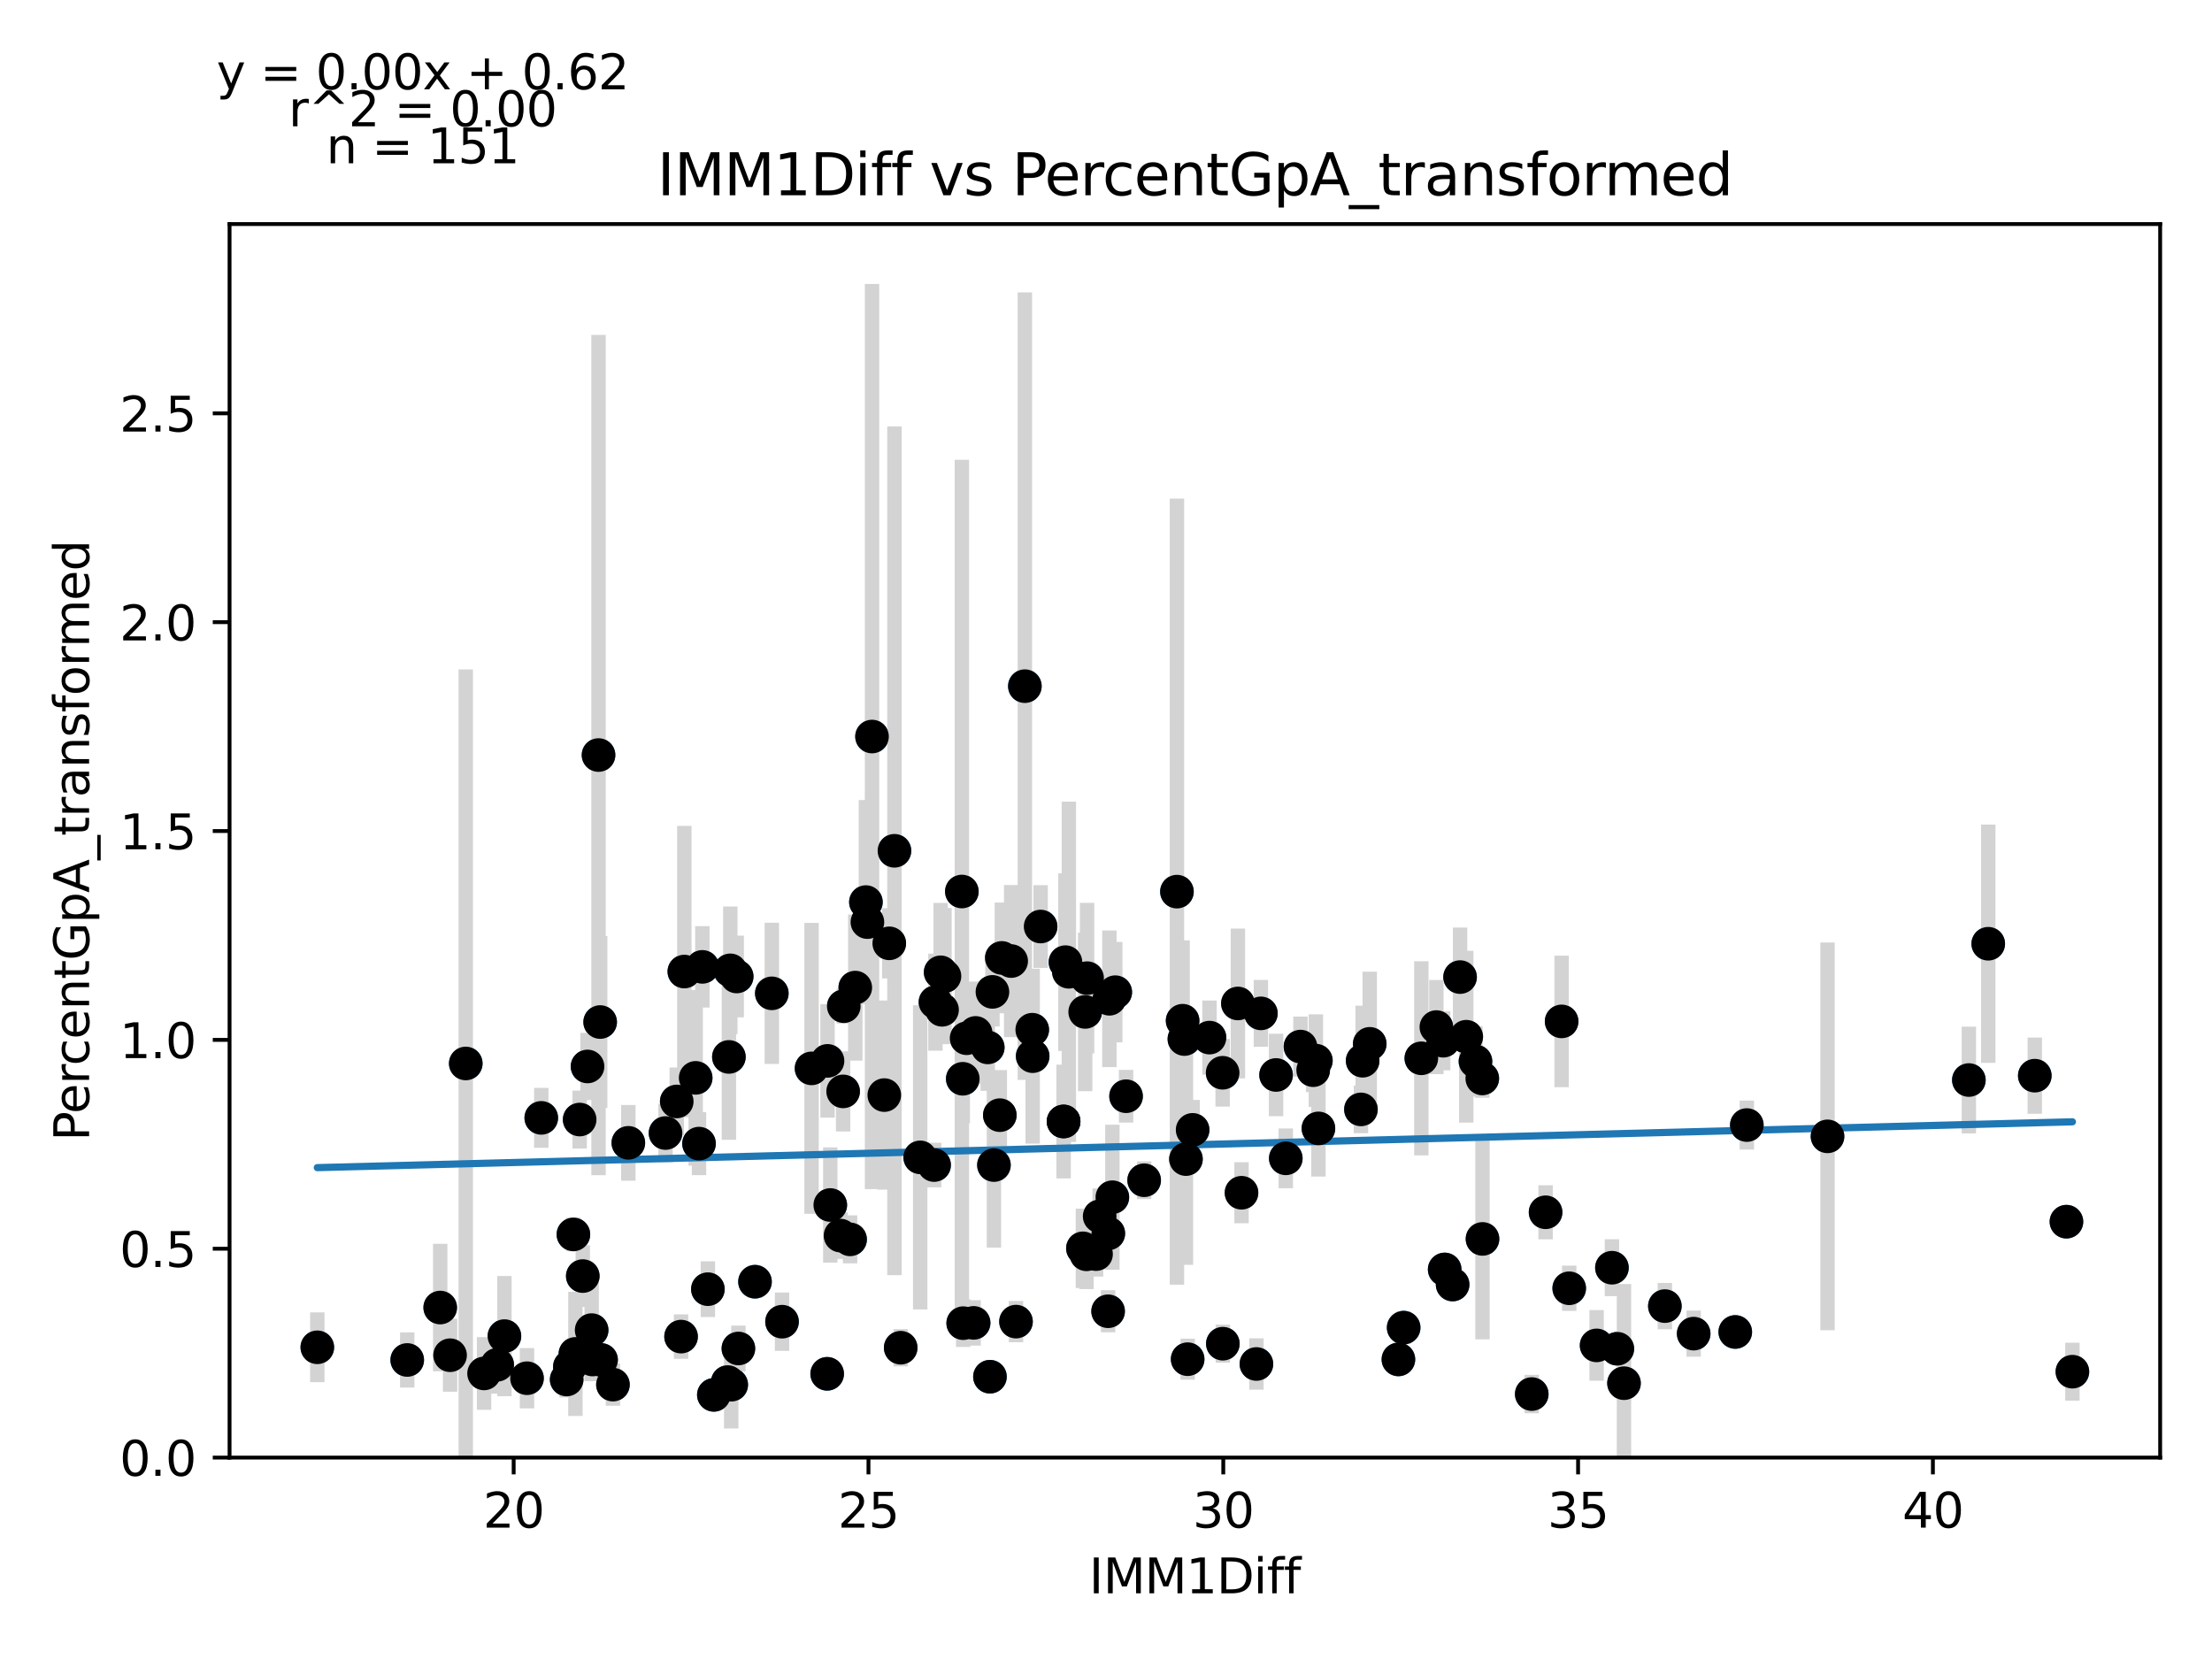 <?xml version="1.0" encoding="utf-8" standalone="no"?>
<!DOCTYPE svg PUBLIC "-//W3C//DTD SVG 1.1//EN"
  "http://www.w3.org/Graphics/SVG/1.1/DTD/svg11.dtd">
<svg xmlns:xlink="http://www.w3.org/1999/xlink" width="460.8pt" height="345.6pt" viewBox="0 0 460.8 345.6" xmlns="http://www.w3.org/2000/svg" version="1.1">
 <defs>
  <style type="text/css">*{stroke-linejoin: round; stroke-linecap: butt}</style>
 </defs>
 <g id="figure_1">
  <g id="patch_1">
   <path d="M 0 345.6 
L 460.8 345.6 
L 460.8 0 
L 0 0 
z
" style="fill: #ffffff"/>
  </g>
  <g id="axes_1">
   <g id="patch_2">
    <path d="M 47.821 303.64 
L 450 303.64 
L 450 46.676 
L 47.821 46.676 
z
" style="fill: #ffffff"/>
   </g>
   <g id="PathCollection_1">
    <defs>
     <path id="mb85781ae44" d="M 0 3 
C 0.796 3 1.559 2.684 2.121 2.121 
C 2.684 1.559 3 0.796 3 0 
C 3 -0.796 2.684 -1.559 2.121 -2.121 
C 1.559 -2.684 0.796 -3 0 -3 
C -0.796 -3 -1.559 -2.684 -2.121 -2.121 
C -2.684 -1.559 -3 -0.796 -3 0 
C -3 0.796 -2.684 1.559 -2.121 2.121 
C -1.559 2.684 -0.796 3 0 3 
z
" style="stroke: #1f77b4"/>
    </defs>
    <g clip-path="url(#pfea5545d65)">
     <use xlink:href="#mb85781ae44" x="215.036" y="214.509" style="fill: #1f77b4; stroke: #1f77b4"/>
     <use xlink:href="#mb85781ae44" x="238.348" y="245.868" style="fill: #1f77b4; stroke: #1f77b4"/>
     <use xlink:href="#mb85781ae44" x="146.312" y="201.418" style="fill: #1f77b4; stroke: #1f77b4"/>
     <use xlink:href="#mb85781ae44" x="152.137" y="202.139" style="fill: #1f77b4; stroke: #1f77b4"/>
     <use xlink:href="#mb85781ae44" x="246.73" y="216.454" style="fill: #1f77b4; stroke: #1f77b4"/>
     <use xlink:href="#mb85781ae44" x="208.695" y="199.55" style="fill: #1f77b4; stroke: #1f77b4"/>
     <use xlink:href="#mb85781ae44" x="184.215" y="228.127" style="fill: #1f77b4; stroke: #1f77b4"/>
     <use xlink:href="#mb85781ae44" x="151.841" y="220.178" style="fill: #1f77b4; stroke: #1f77b4"/>
     <use xlink:href="#mb85781ae44" x="91.705" y="272.386" style="fill: #1f77b4; stroke: #1f77b4"/>
     <use xlink:href="#mb85781ae44" x="206.743" y="206.626" style="fill: #1f77b4; stroke: #1f77b4"/>
     <use xlink:href="#mb85781ae44" x="180.697" y="192.092" style="fill: #1f77b4; stroke: #1f77b4"/>
     <use xlink:href="#mb85781ae44" x="248.445" y="235.369" style="fill: #1f77b4; stroke: #1f77b4"/>
     <use xlink:href="#mb85781ae44" x="178.169" y="205.733" style="fill: #1f77b4; stroke: #1f77b4"/>
     <use xlink:href="#mb85781ae44" x="123.444" y="283.211" style="fill: #1f77b4; stroke: #1f77b4"/>
     <use xlink:href="#mb85781ae44" x="175.641" y="227.357" style="fill: #1f77b4; stroke: #1f77b4"/>
     <use xlink:href="#mb85781ae44" x="112.756" y="232.873" style="fill: #1f77b4; stroke: #1f77b4"/>
     <use xlink:href="#mb85781ae44" x="124.685" y="157.29" style="fill: #1f77b4; stroke: #1f77b4"/>
     <use xlink:href="#mb85781ae44" x="66.102" y="280.666" style="fill: #1f77b4; stroke: #1f77b4"/>
     <use xlink:href="#mb85781ae44" x="169.063" y="222.562" style="fill: #1f77b4; stroke: #1f77b4"/>
     <use xlink:href="#mb85781ae44" x="160.784" y="206.929" style="fill: #1f77b4; stroke: #1f77b4"/>
     <use xlink:href="#mb85781ae44" x="321.973" y="252.54" style="fill: #1f77b4; stroke: #1f77b4"/>
     <use xlink:href="#mb85781ae44" x="97.027" y="221.539" style="fill: #1f77b4; stroke: #1f77b4"/>
     <use xlink:href="#mb85781ae44" x="226.463" y="203.766" style="fill: #1f77b4; stroke: #1f77b4"/>
     <use xlink:href="#mb85781ae44" x="352.825" y="277.82" style="fill: #1f77b4; stroke: #1f77b4"/>
     <use xlink:href="#mb85781ae44" x="414.187" y="196.599" style="fill: #1f77b4; stroke: #1f77b4"/>
     <use xlink:href="#mb85781ae44" x="103.576" y="284.309" style="fill: #1f77b4; stroke: #1f77b4"/>
     <use xlink:href="#mb85781ae44" x="125.025" y="212.91" style="fill: #1f77b4; stroke: #1f77b4"/>
     <use xlink:href="#mb85781ae44" x="191.695" y="241.099" style="fill: #1f77b4; stroke: #1f77b4"/>
     <use xlink:href="#mb85781ae44" x="251.963" y="216.152" style="fill: #1f77b4; stroke: #1f77b4"/>
     <use xlink:href="#mb85781ae44" x="230.839" y="273.16" style="fill: #1f77b4; stroke: #1f77b4"/>
     <use xlink:href="#mb85781ae44" x="230.883" y="256.949" style="fill: #1f77b4; stroke: #1f77b4"/>
     <use xlink:href="#mb85781ae44" x="142.558" y="202.392" style="fill: #1f77b4; stroke: #1f77b4"/>
     <use xlink:href="#mb85781ae44" x="200.372" y="185.719" style="fill: #1f77b4; stroke: #1f77b4"/>
     <use xlink:href="#mb85781ae44" x="205.768" y="218.195" style="fill: #1f77b4; stroke: #1f77b4"/>
     <use xlink:href="#mb85781ae44" x="125.218" y="283.298" style="fill: #1f77b4; stroke: #1f77b4"/>
     <use xlink:href="#mb85781ae44" x="203.24" y="215.175" style="fill: #1f77b4; stroke: #1f77b4"/>
     <use xlink:href="#mb85781ae44" x="180.386" y="187.919" style="fill: #1f77b4; stroke: #1f77b4"/>
     <use xlink:href="#mb85781ae44" x="196.248" y="210.362" style="fill: #1f77b4; stroke: #1f77b4"/>
     <use xlink:href="#mb85781ae44" x="177.09" y="258.183" style="fill: #1f77b4; stroke: #1f77b4"/>
     <use xlink:href="#mb85781ae44" x="186.329" y="177.236" style="fill: #1f77b4; stroke: #1f77b4"/>
     <use xlink:href="#mb85781ae44" x="258.63" y="248.474" style="fill: #1f77b4; stroke: #1f77b4"/>
     <use xlink:href="#mb85781ae44" x="207.054" y="242.705" style="fill: #1f77b4; stroke: #1f77b4"/>
     <use xlink:href="#mb85781ae44" x="202.826" y="275.581" style="fill: #1f77b4; stroke: #1f77b4"/>
     <use xlink:href="#mb85781ae44" x="231.726" y="249.404" style="fill: #1f77b4; stroke: #1f77b4"/>
     <use xlink:href="#mb85781ae44" x="213.499" y="142.942" style="fill: #1f77b4; stroke: #1f77b4"/>
     <use xlink:href="#mb85781ae44" x="225.591" y="260.049" style="fill: #1f77b4; stroke: #1f77b4"/>
     <use xlink:href="#mb85781ae44" x="200.564" y="224.729" style="fill: #1f77b4; stroke: #1f77b4"/>
     <use xlink:href="#mb85781ae44" x="232.332" y="206.689" style="fill: #1f77b4; stroke: #1f77b4"/>
     <use xlink:href="#mb85781ae44" x="274.654" y="235.068" style="fill: #1f77b4; stroke: #1f77b4"/>
     <use xlink:href="#mb85781ae44" x="299.223" y="213.955" style="fill: #1f77b4; stroke: #1f77b4"/>
     <use xlink:href="#mb85781ae44" x="380.705" y="236.725" style="fill: #1f77b4; stroke: #1f77b4"/>
     <use xlink:href="#mb85781ae44" x="234.579" y="228.366" style="fill: #1f77b4; stroke: #1f77b4"/>
     <use xlink:href="#mb85781ae44" x="245.178" y="185.745" style="fill: #1f77b4; stroke: #1f77b4"/>
     <use xlink:href="#mb85781ae44" x="93.76" y="282.318" style="fill: #1f77b4; stroke: #1f77b4"/>
     <use xlink:href="#mb85781ae44" x="226.064" y="210.802" style="fill: #1f77b4; stroke: #1f77b4"/>
     <use xlink:href="#mb85781ae44" x="206.226" y="286.795" style="fill: #1f77b4; stroke: #1f77b4"/>
     <use xlink:href="#mb85781ae44" x="175.094" y="257.399" style="fill: #1f77b4; stroke: #1f77b4"/>
     <use xlink:href="#mb85781ae44" x="283.864" y="220.972" style="fill: #1f77b4; stroke: #1f77b4"/>
     <use xlink:href="#mb85781ae44" x="257.876" y="209.04" style="fill: #1f77b4; stroke: #1f77b4"/>
     <use xlink:href="#mb85781ae44" x="162.913" y="275.333" style="fill: #1f77b4; stroke: #1f77b4"/>
     <use xlink:href="#mb85781ae44" x="130.894" y="238.071" style="fill: #1f77b4; stroke: #1f77b4"/>
     <use xlink:href="#mb85781ae44" x="148.707" y="290.576" style="fill: #1f77b4; stroke: #1f77b4"/>
     <use xlink:href="#mb85781ae44" x="153.822" y="280.916" style="fill: #1f77b4; stroke: #1f77b4"/>
     <use xlink:href="#mb85781ae44" x="431.719" y="285.748" style="fill: #1f77b4; stroke: #1f77b4"/>
     <use xlink:href="#mb85781ae44" x="120.753" y="233.223" style="fill: #1f77b4; stroke: #1f77b4"/>
     <use xlink:href="#mb85781ae44" x="140.976" y="229.454" style="fill: #1f77b4; stroke: #1f77b4"/>
     <use xlink:href="#mb85781ae44" x="254.698" y="223.477" style="fill: #1f77b4; stroke: #1f77b4"/>
     <use xlink:href="#mb85781ae44" x="247.41" y="283.144" style="fill: #1f77b4; stroke: #1f77b4"/>
     <use xlink:href="#mb85781ae44" x="305.447" y="215.968" style="fill: #1f77b4; stroke: #1f77b4"/>
     <use xlink:href="#mb85781ae44" x="210.646" y="200.206" style="fill: #1f77b4; stroke: #1f77b4"/>
     <use xlink:href="#mb85781ae44" x="194.873" y="208.775" style="fill: #1f77b4; stroke: #1f77b4"/>
     <use xlink:href="#mb85781ae44" x="300.642" y="216.805" style="fill: #1f77b4; stroke: #1f77b4"/>
     <use xlink:href="#mb85781ae44" x="194.592" y="242.702" style="fill: #1f77b4; stroke: #1f77b4"/>
     <use xlink:href="#mb85781ae44" x="283.509" y="231.109" style="fill: #1f77b4; stroke: #1f77b4"/>
     <use xlink:href="#mb85781ae44" x="196.75" y="203.353" style="fill: #1f77b4; stroke: #1f77b4"/>
     <use xlink:href="#mb85781ae44" x="291.314" y="283.19" style="fill: #1f77b4; stroke: #1f77b4"/>
     <use xlink:href="#mb85781ae44" x="105.084" y="278.338" style="fill: #1f77b4; stroke: #1f77b4"/>
     <use xlink:href="#mb85781ae44" x="346.823" y="272.087" style="fill: #1f77b4; stroke: #1f77b4"/>
     <use xlink:href="#mb85781ae44" x="172.965" y="251.025" style="fill: #1f77b4; stroke: #1f77b4"/>
     <use xlink:href="#mb85781ae44" x="226.33" y="261.297" style="fill: #1f77b4; stroke: #1f77b4"/>
     <use xlink:href="#mb85781ae44" x="231.105" y="208.064" style="fill: #1f77b4; stroke: #1f77b4"/>
     <use xlink:href="#mb85781ae44" x="430.477" y="254.498" style="fill: #1f77b4; stroke: #1f77b4"/>
     <use xlink:href="#mb85781ae44" x="247.055" y="241.461" style="fill: #1f77b4; stroke: #1f77b4"/>
     <use xlink:href="#mb85781ae44" x="319.091" y="290.409" style="fill: #1f77b4; stroke: #1f77b4"/>
     <use xlink:href="#mb85781ae44" x="84.832" y="283.306" style="fill: #1f77b4; stroke: #1f77b4"/>
     <use xlink:href="#mb85781ae44" x="138.64" y="236.033" style="fill: #1f77b4; stroke: #1f77b4"/>
     <use xlink:href="#mb85781ae44" x="307.368" y="221.11" style="fill: #1f77b4; stroke: #1f77b4"/>
     <use xlink:href="#mb85781ae44" x="216.781" y="193.013" style="fill: #1f77b4; stroke: #1f77b4"/>
     <use xlink:href="#mb85781ae44" x="221.955" y="200.433" style="fill: #1f77b4; stroke: #1f77b4"/>
     <use xlink:href="#mb85781ae44" x="221.57" y="233.602" style="fill: #1f77b4; stroke: #1f77b4"/>
     <use xlink:href="#mb85781ae44" x="181.657" y="153.433" style="fill: #1f77b4; stroke: #1f77b4"/>
     <use xlink:href="#mb85781ae44" x="254.742" y="279.916" style="fill: #1f77b4; stroke: #1f77b4"/>
     <use xlink:href="#mb85781ae44" x="262.666" y="211.105" style="fill: #1f77b4; stroke: #1f77b4"/>
     <use xlink:href="#mb85781ae44" x="118.713" y="284.707" style="fill: #1f77b4; stroke: #1f77b4"/>
     <use xlink:href="#mb85781ae44" x="246.361" y="212.634" style="fill: #1f77b4; stroke: #1f77b4"/>
     <use xlink:href="#mb85781ae44" x="300.953" y="264.45" style="fill: #1f77b4; stroke: #1f77b4"/>
     <use xlink:href="#mb85781ae44" x="308.832" y="258.091" style="fill: #1f77b4; stroke: #1f77b4"/>
     <use xlink:href="#mb85781ae44" x="221.57" y="233.638" style="fill: #1f77b4; stroke: #1f77b4"/>
     <use xlink:href="#mb85781ae44" x="123.251" y="277.087" style="fill: #1f77b4; stroke: #1f77b4"/>
     <use xlink:href="#mb85781ae44" x="141.878" y="278.439" style="fill: #1f77b4; stroke: #1f77b4"/>
     <use xlink:href="#mb85781ae44" x="332.602" y="280.27" style="fill: #1f77b4; stroke: #1f77b4"/>
     <use xlink:href="#mb85781ae44" x="267.854" y="241.302" style="fill: #1f77b4; stroke: #1f77b4"/>
     <use xlink:href="#mb85781ae44" x="119.452" y="257.151" style="fill: #1f77b4; stroke: #1f77b4"/>
     <use xlink:href="#mb85781ae44" x="147.465" y="268.559" style="fill: #1f77b4; stroke: #1f77b4"/>
     <use xlink:href="#mb85781ae44" x="175.774" y="209.606" style="fill: #1f77b4; stroke: #1f77b4"/>
     <use xlink:href="#mb85781ae44" x="265.829" y="223.936" style="fill: #1f77b4; stroke: #1f77b4"/>
     <use xlink:href="#mb85781ae44" x="200.653" y="275.639" style="fill: #1f77b4; stroke: #1f77b4"/>
     <use xlink:href="#mb85781ae44" x="285.342" y="217.449" style="fill: #1f77b4; stroke: #1f77b4"/>
     <use xlink:href="#mb85781ae44" x="410.151" y="224.992" style="fill: #1f77b4; stroke: #1f77b4"/>
     <use xlink:href="#mb85781ae44" x="296.089" y="220.463" style="fill: #1f77b4; stroke: #1f77b4"/>
     <use xlink:href="#mb85781ae44" x="121.404" y="265.83" style="fill: #1f77b4; stroke: #1f77b4"/>
     <use xlink:href="#mb85781ae44" x="326.896" y="268.37" style="fill: #1f77b4; stroke: #1f77b4"/>
     <use xlink:href="#mb85781ae44" x="201.363" y="216.283" style="fill: #1f77b4; stroke: #1f77b4"/>
     <use xlink:href="#mb85781ae44" x="119.866" y="282.043" style="fill: #1f77b4; stroke: #1f77b4"/>
     <use xlink:href="#mb85781ae44" x="304.16" y="203.545" style="fill: #1f77b4; stroke: #1f77b4"/>
     <use xlink:href="#mb85781ae44" x="228.326" y="261.254" style="fill: #1f77b4; stroke: #1f77b4"/>
     <use xlink:href="#mb85781ae44" x="185.25" y="196.511" style="fill: #1f77b4; stroke: #1f77b4"/>
     <use xlink:href="#mb85781ae44" x="222.664" y="202.444" style="fill: #1f77b4; stroke: #1f77b4"/>
     <use xlink:href="#mb85781ae44" x="211.651" y="275.316" style="fill: #1f77b4; stroke: #1f77b4"/>
     <use xlink:href="#mb85781ae44" x="145.617" y="238.235" style="fill: #1f77b4; stroke: #1f77b4"/>
     <use xlink:href="#mb85781ae44" x="423.884" y="224.083" style="fill: #1f77b4; stroke: #1f77b4"/>
     <use xlink:href="#mb85781ae44" x="122.394" y="222.164" style="fill: #1f77b4; stroke: #1f77b4"/>
     <use xlink:href="#mb85781ae44" x="229.08" y="253.383" style="fill: #1f77b4; stroke: #1f77b4"/>
     <use xlink:href="#mb85781ae44" x="208.281" y="232.31" style="fill: #1f77b4; stroke: #1f77b4"/>
     <use xlink:href="#mb85781ae44" x="335.795" y="264.089" style="fill: #1f77b4; stroke: #1f77b4"/>
     <use xlink:href="#mb85781ae44" x="270.914" y="218.023" style="fill: #1f77b4; stroke: #1f77b4"/>
     <use xlink:href="#mb85781ae44" x="118.048" y="287.379" style="fill: #1f77b4; stroke: #1f77b4"/>
     <use xlink:href="#mb85781ae44" x="172.315" y="286.191" style="fill: #1f77b4; stroke: #1f77b4"/>
     <use xlink:href="#mb85781ae44" x="157.281" y="267.004" style="fill: #1f77b4; stroke: #1f77b4"/>
     <use xlink:href="#mb85781ae44" x="336.919" y="280.97" style="fill: #1f77b4; stroke: #1f77b4"/>
     <use xlink:href="#mb85781ae44" x="151.604" y="287.912" style="fill: #1f77b4; stroke: #1f77b4"/>
     <use xlink:href="#mb85781ae44" x="363.897" y="234.37" style="fill: #1f77b4; stroke: #1f77b4"/>
     <use xlink:href="#mb85781ae44" x="273.561" y="222.938" style="fill: #1f77b4; stroke: #1f77b4"/>
     <use xlink:href="#mb85781ae44" x="215.125" y="220.021" style="fill: #1f77b4; stroke: #1f77b4"/>
     <use xlink:href="#mb85781ae44" x="292.408" y="276.57" style="fill: #1f77b4; stroke: #1f77b4"/>
     <use xlink:href="#mb85781ae44" x="144.923" y="224.538" style="fill: #1f77b4; stroke: #1f77b4"/>
     <use xlink:href="#mb85781ae44" x="153.467" y="203.422" style="fill: #1f77b4; stroke: #1f77b4"/>
     <use xlink:href="#mb85781ae44" x="172.389" y="221" style="fill: #1f77b4; stroke: #1f77b4"/>
     <use xlink:href="#mb85781ae44" x="361.487" y="277.473" style="fill: #1f77b4; stroke: #1f77b4"/>
     <use xlink:href="#mb85781ae44" x="127.686" y="288.439" style="fill: #1f77b4; stroke: #1f77b4"/>
     <use xlink:href="#mb85781ae44" x="302.608" y="267.586" style="fill: #1f77b4; stroke: #1f77b4"/>
     <use xlink:href="#mb85781ae44" x="100.841" y="286.111" style="fill: #1f77b4; stroke: #1f77b4"/>
     <use xlink:href="#mb85781ae44" x="308.787" y="224.661" style="fill: #1f77b4; stroke: #1f77b4"/>
     <use xlink:href="#mb85781ae44" x="152.329" y="288.462" style="fill: #1f77b4; stroke: #1f77b4"/>
     <use xlink:href="#mb85781ae44" x="195.952" y="202.548" style="fill: #1f77b4; stroke: #1f77b4"/>
     <use xlink:href="#mb85781ae44" x="338.308" y="288.143" style="fill: #1f77b4; stroke: #1f77b4"/>
     <use xlink:href="#mb85781ae44" x="109.785" y="287.109" style="fill: #1f77b4; stroke: #1f77b4"/>
     <use xlink:href="#mb85781ae44" x="261.734" y="284.143" style="fill: #1f77b4; stroke: #1f77b4"/>
     <use xlink:href="#mb85781ae44" x="187.63" y="280.754" style="fill: #1f77b4; stroke: #1f77b4"/>
     <use xlink:href="#mb85781ae44" x="325.314" y="212.777" style="fill: #1f77b4; stroke: #1f77b4"/>
     <use xlink:href="#mb85781ae44" x="274.122" y="220.951" style="fill: #1f77b4; stroke: #1f77b4"/>
    </g>
   </g>
   <g id="matplotlib.axis_1">
    <g id="xtick_1">
     <g id="line2d_1">
      <defs>
       <path id="m596a31e0cf" d="M 0 0 
L 0 3.5 
" style="stroke: #000000; stroke-width: 0.8"/>
      </defs>
      <g>
       <use xlink:href="#m596a31e0cf" x="107.005" y="303.64" style="stroke: #000000; stroke-width: 0.8"/>
      </g>
     </g>
     <g id="text_1">
      <!-- 20 -->
      <g transform="translate(100.643 318.238)scale(0.1 -0.1)">
       <defs>
        <path id="DejaVuSans-32" d="M 1228 531 
L 3431 531 
L 3431 0 
L 469 0 
L 469 531 
Q 828 903 1448 1529 
Q 2069 2156 2228 2338 
Q 2531 2678 2651 2914 
Q 2772 3150 2772 3378 
Q 2772 3750 2511 3984 
Q 2250 4219 1831 4219 
Q 1534 4219 1204 4116 
Q 875 4013 500 3803 
L 500 4441 
Q 881 4594 1212 4672 
Q 1544 4750 1819 4750 
Q 2544 4750 2975 4387 
Q 3406 4025 3406 3419 
Q 3406 3131 3298 2873 
Q 3191 2616 2906 2266 
Q 2828 2175 2409 1742 
Q 1991 1309 1228 531 
z
" transform="scale(0.016)"/>
        <path id="DejaVuSans-30" d="M 2034 4250 
Q 1547 4250 1301 3770 
Q 1056 3291 1056 2328 
Q 1056 1369 1301 889 
Q 1547 409 2034 409 
Q 2525 409 2770 889 
Q 3016 1369 3016 2328 
Q 3016 3291 2770 3770 
Q 2525 4250 2034 4250 
z
M 2034 4750 
Q 2819 4750 3233 4129 
Q 3647 3509 3647 2328 
Q 3647 1150 3233 529 
Q 2819 -91 2034 -91 
Q 1250 -91 836 529 
Q 422 1150 422 2328 
Q 422 3509 836 4129 
Q 1250 4750 2034 4750 
z
" transform="scale(0.016)"/>
       </defs>
       <use xlink:href="#DejaVuSans-32"/>
       <use xlink:href="#DejaVuSans-30" x="63.623"/>
      </g>
     </g>
    </g>
    <g id="xtick_2">
     <g id="line2d_2">
      <g>
       <use xlink:href="#m596a31e0cf" x="180.918" y="303.64" style="stroke: #000000; stroke-width: 0.8"/>
      </g>
     </g>
     <g id="text_2">
      <!-- 25 -->
      <g transform="translate(174.556 318.238)scale(0.1 -0.1)">
       <defs>
        <path id="DejaVuSans-35" d="M 691 4666 
L 3169 4666 
L 3169 4134 
L 1269 4134 
L 1269 2991 
Q 1406 3038 1543 3061 
Q 1681 3084 1819 3084 
Q 2600 3084 3056 2656 
Q 3513 2228 3513 1497 
Q 3513 744 3044 326 
Q 2575 -91 1722 -91 
Q 1428 -91 1123 -41 
Q 819 9 494 109 
L 494 744 
Q 775 591 1075 516 
Q 1375 441 1709 441 
Q 2250 441 2565 725 
Q 2881 1009 2881 1497 
Q 2881 1984 2565 2268 
Q 2250 2553 1709 2553 
Q 1456 2553 1204 2497 
Q 953 2441 691 2322 
L 691 4666 
z
" transform="scale(0.016)"/>
       </defs>
       <use xlink:href="#DejaVuSans-32"/>
       <use xlink:href="#DejaVuSans-35" x="63.623"/>
      </g>
     </g>
    </g>
    <g id="xtick_3">
     <g id="line2d_3">
      <g>
       <use xlink:href="#m596a31e0cf" x="254.831" y="303.64" style="stroke: #000000; stroke-width: 0.8"/>
      </g>
     </g>
     <g id="text_3">
      <!-- 30 -->
      <g transform="translate(248.469 318.238)scale(0.1 -0.1)">
       <defs>
        <path id="DejaVuSans-33" d="M 2597 2516 
Q 3050 2419 3304 2112 
Q 3559 1806 3559 1356 
Q 3559 666 3084 287 
Q 2609 -91 1734 -91 
Q 1441 -91 1130 -33 
Q 819 25 488 141 
L 488 750 
Q 750 597 1062 519 
Q 1375 441 1716 441 
Q 2309 441 2620 675 
Q 2931 909 2931 1356 
Q 2931 1769 2642 2001 
Q 2353 2234 1838 2234 
L 1294 2234 
L 1294 2753 
L 1863 2753 
Q 2328 2753 2575 2939 
Q 2822 3125 2822 3475 
Q 2822 3834 2567 4026 
Q 2313 4219 1838 4219 
Q 1578 4219 1281 4162 
Q 984 4106 628 3988 
L 628 4550 
Q 988 4650 1302 4700 
Q 1616 4750 1894 4750 
Q 2613 4750 3031 4423 
Q 3450 4097 3450 3541 
Q 3450 3153 3228 2886 
Q 3006 2619 2597 2516 
z
" transform="scale(0.016)"/>
       </defs>
       <use xlink:href="#DejaVuSans-33"/>
       <use xlink:href="#DejaVuSans-30" x="63.623"/>
      </g>
     </g>
    </g>
    <g id="xtick_4">
     <g id="line2d_4">
      <g>
       <use xlink:href="#m596a31e0cf" x="328.744" y="303.64" style="stroke: #000000; stroke-width: 0.8"/>
      </g>
     </g>
     <g id="text_4">
      <!-- 35 -->
      <g transform="translate(322.381 318.238)scale(0.1 -0.1)">
       <use xlink:href="#DejaVuSans-33"/>
       <use xlink:href="#DejaVuSans-35" x="63.623"/>
      </g>
     </g>
    </g>
    <g id="xtick_5">
     <g id="line2d_5">
      <g>
       <use xlink:href="#m596a31e0cf" x="402.657" y="303.64" style="stroke: #000000; stroke-width: 0.8"/>
      </g>
     </g>
     <g id="text_5">
      <!-- 40 -->
      <g transform="translate(396.294 318.238)scale(0.1 -0.1)">
       <defs>
        <path id="DejaVuSans-34" d="M 2419 4116 
L 825 1625 
L 2419 1625 
L 2419 4116 
z
M 2253 4666 
L 3047 4666 
L 3047 1625 
L 3713 1625 
L 3713 1100 
L 3047 1100 
L 3047 0 
L 2419 0 
L 2419 1100 
L 313 1100 
L 313 1709 
L 2253 4666 
z
" transform="scale(0.016)"/>
       </defs>
       <use xlink:href="#DejaVuSans-34"/>
       <use xlink:href="#DejaVuSans-30" x="63.623"/>
      </g>
     </g>
    </g>
    <g id="text_6">
     <!-- IMM1Diff -->
     <g transform="translate(226.867 331.917)scale(0.1 -0.1)">
      <defs>
       <path id="DejaVuSans-49" d="M 628 4666 
L 1259 4666 
L 1259 0 
L 628 0 
L 628 4666 
z
" transform="scale(0.016)"/>
       <path id="DejaVuSans-4d" d="M 628 4666 
L 1569 4666 
L 2759 1491 
L 3956 4666 
L 4897 4666 
L 4897 0 
L 4281 0 
L 4281 4097 
L 3078 897 
L 2444 897 
L 1241 4097 
L 1241 0 
L 628 0 
L 628 4666 
z
" transform="scale(0.016)"/>
       <path id="DejaVuSans-31" d="M 794 531 
L 1825 531 
L 1825 4091 
L 703 3866 
L 703 4441 
L 1819 4666 
L 2450 4666 
L 2450 531 
L 3481 531 
L 3481 0 
L 794 0 
L 794 531 
z
" transform="scale(0.016)"/>
       <path id="DejaVuSans-44" d="M 1259 4147 
L 1259 519 
L 2022 519 
Q 2988 519 3436 956 
Q 3884 1394 3884 2338 
Q 3884 3275 3436 3711 
Q 2988 4147 2022 4147 
L 1259 4147 
z
M 628 4666 
L 1925 4666 
Q 3281 4666 3915 4102 
Q 4550 3538 4550 2338 
Q 4550 1131 3912 565 
Q 3275 0 1925 0 
L 628 0 
L 628 4666 
z
" transform="scale(0.016)"/>
       <path id="DejaVuSans-69" d="M 603 3500 
L 1178 3500 
L 1178 0 
L 603 0 
L 603 3500 
z
M 603 4863 
L 1178 4863 
L 1178 4134 
L 603 4134 
L 603 4863 
z
" transform="scale(0.016)"/>
       <path id="DejaVuSans-66" d="M 2375 4863 
L 2375 4384 
L 1825 4384 
Q 1516 4384 1395 4259 
Q 1275 4134 1275 3809 
L 1275 3500 
L 2222 3500 
L 2222 3053 
L 1275 3053 
L 1275 0 
L 697 0 
L 697 3053 
L 147 3053 
L 147 3500 
L 697 3500 
L 697 3744 
Q 697 4328 969 4595 
Q 1241 4863 1831 4863 
L 2375 4863 
z
" transform="scale(0.016)"/>
      </defs>
      <use xlink:href="#DejaVuSans-49"/>
      <use xlink:href="#DejaVuSans-4d" x="29.492"/>
      <use xlink:href="#DejaVuSans-4d" x="115.771"/>
      <use xlink:href="#DejaVuSans-31" x="202.051"/>
      <use xlink:href="#DejaVuSans-44" x="265.674"/>
      <use xlink:href="#DejaVuSans-69" x="342.676"/>
      <use xlink:href="#DejaVuSans-66" x="370.459"/>
      <use xlink:href="#DejaVuSans-66" x="405.664"/>
     </g>
    </g>
   </g>
   <g id="matplotlib.axis_2">
    <g id="ytick_1">
     <g id="line2d_6">
      <defs>
       <path id="me23da8952d" d="M 0 0 
L -3.5 0 
" style="stroke: #000000; stroke-width: 0.8"/>
      </defs>
      <g>
       <use xlink:href="#me23da8952d" x="47.821" y="303.64" style="stroke: #000000; stroke-width: 0.8"/>
      </g>
     </g>
     <g id="text_7">
      <!-- 0.0 -->
      <g transform="translate(24.918 307.439)scale(0.1 -0.1)">
       <defs>
        <path id="DejaVuSans-2e" d="M 684 794 
L 1344 794 
L 1344 0 
L 684 0 
L 684 794 
z
" transform="scale(0.016)"/>
       </defs>
       <use xlink:href="#DejaVuSans-30"/>
       <use xlink:href="#DejaVuSans-2e" x="63.623"/>
       <use xlink:href="#DejaVuSans-30" x="95.41"/>
      </g>
     </g>
    </g>
    <g id="ytick_2">
     <g id="line2d_7">
      <g>
       <use xlink:href="#me23da8952d" x="47.821" y="260.133" style="stroke: #000000; stroke-width: 0.8"/>
      </g>
     </g>
     <g id="text_8">
      <!-- 0.5 -->
      <g transform="translate(24.918 263.932)scale(0.1 -0.1)">
       <use xlink:href="#DejaVuSans-30"/>
       <use xlink:href="#DejaVuSans-2e" x="63.623"/>
       <use xlink:href="#DejaVuSans-35" x="95.41"/>
      </g>
     </g>
    </g>
    <g id="ytick_3">
     <g id="line2d_8">
      <g>
       <use xlink:href="#me23da8952d" x="47.821" y="216.625" style="stroke: #000000; stroke-width: 0.8"/>
      </g>
     </g>
     <g id="text_9">
      <!-- 1.0 -->
      <g transform="translate(24.918 220.424)scale(0.1 -0.1)">
       <use xlink:href="#DejaVuSans-31"/>
       <use xlink:href="#DejaVuSans-2e" x="63.623"/>
       <use xlink:href="#DejaVuSans-30" x="95.41"/>
      </g>
     </g>
    </g>
    <g id="ytick_4">
     <g id="line2d_9">
      <g>
       <use xlink:href="#me23da8952d" x="47.821" y="173.118" style="stroke: #000000; stroke-width: 0.8"/>
      </g>
     </g>
     <g id="text_10">
      <!-- 1.5 -->
      <g transform="translate(24.918 176.917)scale(0.1 -0.1)">
       <use xlink:href="#DejaVuSans-31"/>
       <use xlink:href="#DejaVuSans-2e" x="63.623"/>
       <use xlink:href="#DejaVuSans-35" x="95.41"/>
      </g>
     </g>
    </g>
    <g id="ytick_5">
     <g id="line2d_10">
      <g>
       <use xlink:href="#me23da8952d" x="47.821" y="129.611" style="stroke: #000000; stroke-width: 0.8"/>
      </g>
     </g>
     <g id="text_11">
      <!-- 2.0 -->
      <g transform="translate(24.918 133.41)scale(0.1 -0.1)">
       <use xlink:href="#DejaVuSans-32"/>
       <use xlink:href="#DejaVuSans-2e" x="63.623"/>
       <use xlink:href="#DejaVuSans-30" x="95.41"/>
      </g>
     </g>
    </g>
    <g id="ytick_6">
     <g id="line2d_11">
      <g>
       <use xlink:href="#me23da8952d" x="47.821" y="86.103" style="stroke: #000000; stroke-width: 0.8"/>
      </g>
     </g>
     <g id="text_12">
      <!-- 2.5 -->
      <g transform="translate(24.918 89.902)scale(0.1 -0.1)">
       <use xlink:href="#DejaVuSans-32"/>
       <use xlink:href="#DejaVuSans-2e" x="63.623"/>
       <use xlink:href="#DejaVuSans-35" x="95.41"/>
      </g>
     </g>
    </g>
    <g id="text_13">
     <!-- PercentGpA_transformed -->
     <g transform="translate(18.56 237.696)rotate(-90)scale(0.1 -0.1)">
      <defs>
       <path id="DejaVuSans-50" d="M 1259 4147 
L 1259 2394 
L 2053 2394 
Q 2494 2394 2734 2622 
Q 2975 2850 2975 3272 
Q 2975 3691 2734 3919 
Q 2494 4147 2053 4147 
L 1259 4147 
z
M 628 4666 
L 2053 4666 
Q 2838 4666 3239 4311 
Q 3641 3956 3641 3272 
Q 3641 2581 3239 2228 
Q 2838 1875 2053 1875 
L 1259 1875 
L 1259 0 
L 628 0 
L 628 4666 
z
" transform="scale(0.016)"/>
       <path id="DejaVuSans-65" d="M 3597 1894 
L 3597 1613 
L 953 1613 
Q 991 1019 1311 708 
Q 1631 397 2203 397 
Q 2534 397 2845 478 
Q 3156 559 3463 722 
L 3463 178 
Q 3153 47 2828 -22 
Q 2503 -91 2169 -91 
Q 1331 -91 842 396 
Q 353 884 353 1716 
Q 353 2575 817 3079 
Q 1281 3584 2069 3584 
Q 2775 3584 3186 3129 
Q 3597 2675 3597 1894 
z
M 3022 2063 
Q 3016 2534 2758 2815 
Q 2500 3097 2075 3097 
Q 1594 3097 1305 2825 
Q 1016 2553 972 2059 
L 3022 2063 
z
" transform="scale(0.016)"/>
       <path id="DejaVuSans-72" d="M 2631 2963 
Q 2534 3019 2420 3045 
Q 2306 3072 2169 3072 
Q 1681 3072 1420 2755 
Q 1159 2438 1159 1844 
L 1159 0 
L 581 0 
L 581 3500 
L 1159 3500 
L 1159 2956 
Q 1341 3275 1631 3429 
Q 1922 3584 2338 3584 
Q 2397 3584 2469 3576 
Q 2541 3569 2628 3553 
L 2631 2963 
z
" transform="scale(0.016)"/>
       <path id="DejaVuSans-63" d="M 3122 3366 
L 3122 2828 
Q 2878 2963 2633 3030 
Q 2388 3097 2138 3097 
Q 1578 3097 1268 2742 
Q 959 2388 959 1747 
Q 959 1106 1268 751 
Q 1578 397 2138 397 
Q 2388 397 2633 464 
Q 2878 531 3122 666 
L 3122 134 
Q 2881 22 2623 -34 
Q 2366 -91 2075 -91 
Q 1284 -91 818 406 
Q 353 903 353 1747 
Q 353 2603 823 3093 
Q 1294 3584 2113 3584 
Q 2378 3584 2631 3529 
Q 2884 3475 3122 3366 
z
" transform="scale(0.016)"/>
       <path id="DejaVuSans-6e" d="M 3513 2113 
L 3513 0 
L 2938 0 
L 2938 2094 
Q 2938 2591 2744 2837 
Q 2550 3084 2163 3084 
Q 1697 3084 1428 2787 
Q 1159 2491 1159 1978 
L 1159 0 
L 581 0 
L 581 3500 
L 1159 3500 
L 1159 2956 
Q 1366 3272 1645 3428 
Q 1925 3584 2291 3584 
Q 2894 3584 3203 3211 
Q 3513 2838 3513 2113 
z
" transform="scale(0.016)"/>
       <path id="DejaVuSans-74" d="M 1172 4494 
L 1172 3500 
L 2356 3500 
L 2356 3053 
L 1172 3053 
L 1172 1153 
Q 1172 725 1289 603 
Q 1406 481 1766 481 
L 2356 481 
L 2356 0 
L 1766 0 
Q 1100 0 847 248 
Q 594 497 594 1153 
L 594 3053 
L 172 3053 
L 172 3500 
L 594 3500 
L 594 4494 
L 1172 4494 
z
" transform="scale(0.016)"/>
       <path id="DejaVuSans-47" d="M 3809 666 
L 3809 1919 
L 2778 1919 
L 2778 2438 
L 4434 2438 
L 4434 434 
Q 4069 175 3628 42 
Q 3188 -91 2688 -91 
Q 1594 -91 976 548 
Q 359 1188 359 2328 
Q 359 3472 976 4111 
Q 1594 4750 2688 4750 
Q 3144 4750 3555 4637 
Q 3966 4525 4313 4306 
L 4313 3634 
Q 3963 3931 3569 4081 
Q 3175 4231 2741 4231 
Q 1884 4231 1454 3753 
Q 1025 3275 1025 2328 
Q 1025 1384 1454 906 
Q 1884 428 2741 428 
Q 3075 428 3337 486 
Q 3600 544 3809 666 
z
" transform="scale(0.016)"/>
       <path id="DejaVuSans-70" d="M 1159 525 
L 1159 -1331 
L 581 -1331 
L 581 3500 
L 1159 3500 
L 1159 2969 
Q 1341 3281 1617 3432 
Q 1894 3584 2278 3584 
Q 2916 3584 3314 3078 
Q 3713 2572 3713 1747 
Q 3713 922 3314 415 
Q 2916 -91 2278 -91 
Q 1894 -91 1617 61 
Q 1341 213 1159 525 
z
M 3116 1747 
Q 3116 2381 2855 2742 
Q 2594 3103 2138 3103 
Q 1681 3103 1420 2742 
Q 1159 2381 1159 1747 
Q 1159 1113 1420 752 
Q 1681 391 2138 391 
Q 2594 391 2855 752 
Q 3116 1113 3116 1747 
z
" transform="scale(0.016)"/>
       <path id="DejaVuSans-41" d="M 2188 4044 
L 1331 1722 
L 3047 1722 
L 2188 4044 
z
M 1831 4666 
L 2547 4666 
L 4325 0 
L 3669 0 
L 3244 1197 
L 1141 1197 
L 716 0 
L 50 0 
L 1831 4666 
z
" transform="scale(0.016)"/>
       <path id="DejaVuSans-5f" d="M 3263 -1063 
L 3263 -1509 
L -63 -1509 
L -63 -1063 
L 3263 -1063 
z
" transform="scale(0.016)"/>
       <path id="DejaVuSans-61" d="M 2194 1759 
Q 1497 1759 1228 1600 
Q 959 1441 959 1056 
Q 959 750 1161 570 
Q 1363 391 1709 391 
Q 2188 391 2477 730 
Q 2766 1069 2766 1631 
L 2766 1759 
L 2194 1759 
z
M 3341 1997 
L 3341 0 
L 2766 0 
L 2766 531 
Q 2569 213 2275 61 
Q 1981 -91 1556 -91 
Q 1019 -91 701 211 
Q 384 513 384 1019 
Q 384 1609 779 1909 
Q 1175 2209 1959 2209 
L 2766 2209 
L 2766 2266 
Q 2766 2663 2505 2880 
Q 2244 3097 1772 3097 
Q 1472 3097 1187 3025 
Q 903 2953 641 2809 
L 641 3341 
Q 956 3463 1253 3523 
Q 1550 3584 1831 3584 
Q 2591 3584 2966 3190 
Q 3341 2797 3341 1997 
z
" transform="scale(0.016)"/>
       <path id="DejaVuSans-73" d="M 2834 3397 
L 2834 2853 
Q 2591 2978 2328 3040 
Q 2066 3103 1784 3103 
Q 1356 3103 1142 2972 
Q 928 2841 928 2578 
Q 928 2378 1081 2264 
Q 1234 2150 1697 2047 
L 1894 2003 
Q 2506 1872 2764 1633 
Q 3022 1394 3022 966 
Q 3022 478 2636 193 
Q 2250 -91 1575 -91 
Q 1294 -91 989 -36 
Q 684 19 347 128 
L 347 722 
Q 666 556 975 473 
Q 1284 391 1588 391 
Q 1994 391 2212 530 
Q 2431 669 2431 922 
Q 2431 1156 2273 1281 
Q 2116 1406 1581 1522 
L 1381 1569 
Q 847 1681 609 1914 
Q 372 2147 372 2553 
Q 372 3047 722 3315 
Q 1072 3584 1716 3584 
Q 2034 3584 2315 3537 
Q 2597 3491 2834 3397 
z
" transform="scale(0.016)"/>
       <path id="DejaVuSans-6f" d="M 1959 3097 
Q 1497 3097 1228 2736 
Q 959 2375 959 1747 
Q 959 1119 1226 758 
Q 1494 397 1959 397 
Q 2419 397 2687 759 
Q 2956 1122 2956 1747 
Q 2956 2369 2687 2733 
Q 2419 3097 1959 3097 
z
M 1959 3584 
Q 2709 3584 3137 3096 
Q 3566 2609 3566 1747 
Q 3566 888 3137 398 
Q 2709 -91 1959 -91 
Q 1206 -91 779 398 
Q 353 888 353 1747 
Q 353 2609 779 3096 
Q 1206 3584 1959 3584 
z
" transform="scale(0.016)"/>
       <path id="DejaVuSans-6d" d="M 3328 2828 
Q 3544 3216 3844 3400 
Q 4144 3584 4550 3584 
Q 5097 3584 5394 3201 
Q 5691 2819 5691 2113 
L 5691 0 
L 5113 0 
L 5113 2094 
Q 5113 2597 4934 2840 
Q 4756 3084 4391 3084 
Q 3944 3084 3684 2787 
Q 3425 2491 3425 1978 
L 3425 0 
L 2847 0 
L 2847 2094 
Q 2847 2600 2669 2842 
Q 2491 3084 2119 3084 
Q 1678 3084 1418 2786 
Q 1159 2488 1159 1978 
L 1159 0 
L 581 0 
L 581 3500 
L 1159 3500 
L 1159 2956 
Q 1356 3278 1631 3431 
Q 1906 3584 2284 3584 
Q 2666 3584 2933 3390 
Q 3200 3197 3328 2828 
z
" transform="scale(0.016)"/>
       <path id="DejaVuSans-64" d="M 2906 2969 
L 2906 4863 
L 3481 4863 
L 3481 0 
L 2906 0 
L 2906 525 
Q 2725 213 2448 61 
Q 2172 -91 1784 -91 
Q 1150 -91 751 415 
Q 353 922 353 1747 
Q 353 2572 751 3078 
Q 1150 3584 1784 3584 
Q 2172 3584 2448 3432 
Q 2725 3281 2906 2969 
z
M 947 1747 
Q 947 1113 1208 752 
Q 1469 391 1925 391 
Q 2381 391 2643 752 
Q 2906 1113 2906 1747 
Q 2906 2381 2643 2742 
Q 2381 3103 1925 3103 
Q 1469 3103 1208 2742 
Q 947 2381 947 1747 
z
" transform="scale(0.016)"/>
      </defs>
      <use xlink:href="#DejaVuSans-50"/>
      <use xlink:href="#DejaVuSans-65" x="56.678"/>
      <use xlink:href="#DejaVuSans-72" x="118.201"/>
      <use xlink:href="#DejaVuSans-63" x="157.064"/>
      <use xlink:href="#DejaVuSans-65" x="212.045"/>
      <use xlink:href="#DejaVuSans-6e" x="273.568"/>
      <use xlink:href="#DejaVuSans-74" x="336.947"/>
      <use xlink:href="#DejaVuSans-47" x="376.156"/>
      <use xlink:href="#DejaVuSans-70" x="453.646"/>
      <use xlink:href="#DejaVuSans-41" x="517.123"/>
      <use xlink:href="#DejaVuSans-5f" x="585.531"/>
      <use xlink:href="#DejaVuSans-74" x="635.531"/>
      <use xlink:href="#DejaVuSans-72" x="674.74"/>
      <use xlink:href="#DejaVuSans-61" x="715.854"/>
      <use xlink:href="#DejaVuSans-6e" x="777.133"/>
      <use xlink:href="#DejaVuSans-73" x="840.512"/>
      <use xlink:href="#DejaVuSans-66" x="892.611"/>
      <use xlink:href="#DejaVuSans-6f" x="927.816"/>
      <use xlink:href="#DejaVuSans-72" x="988.998"/>
      <use xlink:href="#DejaVuSans-6d" x="1028.361"/>
      <use xlink:href="#DejaVuSans-65" x="1125.773"/>
      <use xlink:href="#DejaVuSans-64" x="1187.297"/>
     </g>
    </g>
   </g>
   <g id="LineCollection_1">
    <path d="M 215.036 221.129 
L 215.036 207.888 
" clip-path="url(#pfea5545d65)" style="fill: none; stroke: #d3d3d3; stroke-width: 3"/>
    <path d="M 238.348 249.791 
L 238.348 241.944 
" clip-path="url(#pfea5545d65)" style="fill: none; stroke: #d3d3d3; stroke-width: 3"/>
    <path d="M 146.312 209.897 
L 146.312 192.939 
" clip-path="url(#pfea5545d65)" style="fill: none; stroke: #d3d3d3; stroke-width: 3"/>
    <path d="M 152.137 215.443 
L 152.137 188.836 
" clip-path="url(#pfea5545d65)" style="fill: none; stroke: #d3d3d3; stroke-width: 3"/>
    <path d="M 246.73 222.65 
L 246.73 210.257 
" clip-path="url(#pfea5545d65)" style="fill: none; stroke: #d3d3d3; stroke-width: 3"/>
    <path d="M 208.695 211.084 
L 208.695 188.016 
" clip-path="url(#pfea5545d65)" style="fill: none; stroke: #d3d3d3; stroke-width: 3"/>
    <path d="M 184.215 247.827 
L 184.215 208.427 
" clip-path="url(#pfea5545d65)" style="fill: none; stroke: #d3d3d3; stroke-width: 3"/>
    <path d="M 151.841 237.435 
L 151.841 202.92 
" clip-path="url(#pfea5545d65)" style="fill: none; stroke: #d3d3d3; stroke-width: 3"/>
    <path d="M 91.705 285.668 
L 91.705 259.105 
" clip-path="url(#pfea5545d65)" style="fill: none; stroke: #d3d3d3; stroke-width: 3"/>
    <path d="M 206.743 213.841 
L 206.743 199.412 
" clip-path="url(#pfea5545d65)" style="fill: none; stroke: #d3d3d3; stroke-width: 3"/>
    <path d="M 180.697 209.108 
L 180.697 175.076 
" clip-path="url(#pfea5545d65)" style="fill: none; stroke: #d3d3d3; stroke-width: 3"/>
    <path d="M 248.445 241.601 
L 248.445 229.136 
" clip-path="url(#pfea5545d65)" style="fill: none; stroke: #d3d3d3; stroke-width: 3"/>
    <path d="M 178.169 220.952 
L 178.169 190.514 
" clip-path="url(#pfea5545d65)" style="fill: none; stroke: #d3d3d3; stroke-width: 3"/>
    <path d="M 123.444 284.956 
L 123.444 281.466 
" clip-path="url(#pfea5545d65)" style="fill: none; stroke: #d3d3d3; stroke-width: 3"/>
    <path d="M 175.641 235.707 
L 175.641 219.006 
" clip-path="url(#pfea5545d65)" style="fill: none; stroke: #d3d3d3; stroke-width: 3"/>
    <path d="M 112.756 239.115 
L 112.756 226.632 
" clip-path="url(#pfea5545d65)" style="fill: none; stroke: #d3d3d3; stroke-width: 3"/>
    <path d="M 124.685 244.809 
L 124.685 69.771 
" clip-path="url(#pfea5545d65)" style="fill: none; stroke: #d3d3d3; stroke-width: 3"/>
    <path d="M 66.102 287.931 
L 66.102 273.401 
" clip-path="url(#pfea5545d65)" style="fill: none; stroke: #d3d3d3; stroke-width: 3"/>
    <path d="M 169.063 252.868 
L 169.063 192.256 
" clip-path="url(#pfea5545d65)" style="fill: none; stroke: #d3d3d3; stroke-width: 3"/>
    <path d="M 160.784 221.64 
L 160.784 192.217 
" clip-path="url(#pfea5545d65)" style="fill: none; stroke: #d3d3d3; stroke-width: 3"/>
    <path d="M 321.973 258.17 
L 321.973 246.911 
" clip-path="url(#pfea5545d65)" style="fill: none; stroke: #d3d3d3; stroke-width: 3"/>
    <path d="M 97.027 303.623 
L 97.027 139.456 
" clip-path="url(#pfea5545d65)" style="fill: none; stroke: #d3d3d3; stroke-width: 3"/>
    <path d="M 226.463 219.457 
L 226.463 188.075 
" clip-path="url(#pfea5545d65)" style="fill: none; stroke: #d3d3d3; stroke-width: 3"/>
    <path d="M 352.825 282.621 
L 352.825 273.019 
" clip-path="url(#pfea5545d65)" style="fill: none; stroke: #d3d3d3; stroke-width: 3"/>
    <path d="M 414.187 221.42 
L 414.187 171.778 
" clip-path="url(#pfea5545d65)" style="fill: none; stroke: #d3d3d3; stroke-width: 3"/>
    <path d="M 103.576 290.316 
L 103.576 278.303 
" clip-path="url(#pfea5545d65)" style="fill: none; stroke: #d3d3d3; stroke-width: 3"/>
    <path d="M 125.025 230.81 
L 125.025 195.011 
" clip-path="url(#pfea5545d65)" style="fill: none; stroke: #d3d3d3; stroke-width: 3"/>
    <path d="M 191.695 272.781 
L 191.695 209.416 
" clip-path="url(#pfea5545d65)" style="fill: none; stroke: #d3d3d3; stroke-width: 3"/>
    <path d="M 251.963 223.874 
L 251.963 208.429 
" clip-path="url(#pfea5545d65)" style="fill: none; stroke: #d3d3d3; stroke-width: 3"/>
    <path d="M 230.839 277.542 
L 230.839 268.779 
" clip-path="url(#pfea5545d65)" style="fill: none; stroke: #d3d3d3; stroke-width: 3"/>
    <path d="M 230.883 260.107 
L 230.883 253.791 
" clip-path="url(#pfea5545d65)" style="fill: none; stroke: #d3d3d3; stroke-width: 3"/>
    <path d="M 142.558 232.742 
L 142.558 172.041 
" clip-path="url(#pfea5545d65)" style="fill: none; stroke: #d3d3d3; stroke-width: 3"/>
    <path d="M 200.372 275.656 
L 200.372 95.782 
" clip-path="url(#pfea5545d65)" style="fill: none; stroke: #d3d3d3; stroke-width: 3"/>
    <path d="M 205.768 227.24 
L 205.768 209.15 
" clip-path="url(#pfea5545d65)" style="fill: none; stroke: #d3d3d3; stroke-width: 3"/>
    <path d="M 125.218 285.223 
L 125.218 281.373 
" clip-path="url(#pfea5545d65)" style="fill: none; stroke: #d3d3d3; stroke-width: 3"/>
    <path d="M 203.24 225.859 
L 203.24 204.49 
" clip-path="url(#pfea5545d65)" style="fill: none; stroke: #d3d3d3; stroke-width: 3"/>
    <path d="M 180.386 209.173 
L 180.386 166.664 
" clip-path="url(#pfea5545d65)" style="fill: none; stroke: #d3d3d3; stroke-width: 3"/>
    <path d="M 196.248 213.059 
L 196.248 207.664 
" clip-path="url(#pfea5545d65)" style="fill: none; stroke: #d3d3d3; stroke-width: 3"/>
    <path d="M 177.09 263.182 
L 177.09 253.183 
" clip-path="url(#pfea5545d65)" style="fill: none; stroke: #d3d3d3; stroke-width: 3"/>
    <path d="M 186.329 265.639 
L 186.329 88.832 
" clip-path="url(#pfea5545d65)" style="fill: none; stroke: #d3d3d3; stroke-width: 3"/>
    <path d="M 258.63 254.834 
L 258.63 242.115 
" clip-path="url(#pfea5545d65)" style="fill: none; stroke: #d3d3d3; stroke-width: 3"/>
    <path d="M 207.054 259.909 
L 207.054 225.5 
" clip-path="url(#pfea5545d65)" style="fill: none; stroke: #d3d3d3; stroke-width: 3"/>
    <path d="M 202.826 280.313 
L 202.826 270.85 
" clip-path="url(#pfea5545d65)" style="fill: none; stroke: #d3d3d3; stroke-width: 3"/>
    <path d="M 231.726 264.51 
L 231.726 234.297 
" clip-path="url(#pfea5545d65)" style="fill: none; stroke: #d3d3d3; stroke-width: 3"/>
    <path d="M 213.499 224.97 
L 213.499 60.914 
" clip-path="url(#pfea5545d65)" style="fill: none; stroke: #d3d3d3; stroke-width: 3"/>
    <path d="M 225.591 268.32 
L 225.591 251.778 
" clip-path="url(#pfea5545d65)" style="fill: none; stroke: #d3d3d3; stroke-width: 3"/>
    <path d="M 200.564 234.008 
L 200.564 215.45 
" clip-path="url(#pfea5545d65)" style="fill: none; stroke: #d3d3d3; stroke-width: 3"/>
    <path d="M 232.332 217.149 
L 232.332 196.23 
" clip-path="url(#pfea5545d65)" style="fill: none; stroke: #d3d3d3; stroke-width: 3"/>
    <path d="M 274.654 245.098 
L 274.654 225.037 
" clip-path="url(#pfea5545d65)" style="fill: none; stroke: #d3d3d3; stroke-width: 3"/>
    <path d="M 299.223 223.759 
L 299.223 204.15 
" clip-path="url(#pfea5545d65)" style="fill: none; stroke: #d3d3d3; stroke-width: 3"/>
    <path d="M 380.705 277.112 
L 380.705 196.338 
" clip-path="url(#pfea5545d65)" style="fill: none; stroke: #d3d3d3; stroke-width: 3"/>
    <path d="M 234.579 233.851 
L 234.579 222.882 
" clip-path="url(#pfea5545d65)" style="fill: none; stroke: #d3d3d3; stroke-width: 3"/>
    <path d="M 245.178 267.625 
L 245.178 103.866 
" clip-path="url(#pfea5545d65)" style="fill: none; stroke: #d3d3d3; stroke-width: 3"/>
    <path d="M 93.76 289.923 
L 93.76 274.712 
" clip-path="url(#pfea5545d65)" style="fill: none; stroke: #d3d3d3; stroke-width: 3"/>
    <path d="M 226.064 227.315 
L 226.064 194.289 
" clip-path="url(#pfea5545d65)" style="fill: none; stroke: #d3d3d3; stroke-width: 3"/>
    <path d="M 206.226 289.536 
L 206.226 284.054 
" clip-path="url(#pfea5545d65)" style="fill: none; stroke: #d3d3d3; stroke-width: 3"/>
    <path d="M 175.094 262.246 
L 175.094 252.553 
" clip-path="url(#pfea5545d65)" style="fill: none; stroke: #d3d3d3; stroke-width: 3"/>
    <path d="M 283.864 232.44 
L 283.864 209.504 
" clip-path="url(#pfea5545d65)" style="fill: none; stroke: #d3d3d3; stroke-width: 3"/>
    <path d="M 257.876 224.644 
L 257.876 193.435 
" clip-path="url(#pfea5545d65)" style="fill: none; stroke: #d3d3d3; stroke-width: 3"/>
    <path d="M 162.913 281.413 
L 162.913 269.253 
" clip-path="url(#pfea5545d65)" style="fill: none; stroke: #d3d3d3; stroke-width: 3"/>
    <path d="M 130.894 245.952 
L 130.894 230.19 
" clip-path="url(#pfea5545d65)" style="fill: none; stroke: #d3d3d3; stroke-width: 3"/>
    <path d="M 148.707 292.408 
L 148.707 288.745 
" clip-path="url(#pfea5545d65)" style="fill: none; stroke: #d3d3d3; stroke-width: 3"/>
    <path d="M 153.822 285.681 
L 153.822 276.152 
" clip-path="url(#pfea5545d65)" style="fill: none; stroke: #d3d3d3; stroke-width: 3"/>
    <path d="M 431.719 291.785 
L 431.719 279.711 
" clip-path="url(#pfea5545d65)" style="fill: none; stroke: #d3d3d3; stroke-width: 3"/>
    <path d="M 120.753 239.259 
L 120.753 227.187 
" clip-path="url(#pfea5545d65)" style="fill: none; stroke: #d3d3d3; stroke-width: 3"/>
    <path d="M 140.976 236.522 
L 140.976 222.385 
" clip-path="url(#pfea5545d65)" style="fill: none; stroke: #d3d3d3; stroke-width: 3"/>
    <path d="M 254.698 230.525 
L 254.698 216.43 
" clip-path="url(#pfea5545d65)" style="fill: none; stroke: #d3d3d3; stroke-width: 3"/>
    <path d="M 247.41 287.412 
L 247.41 278.875 
" clip-path="url(#pfea5545d65)" style="fill: none; stroke: #d3d3d3; stroke-width: 3"/>
    <path d="M 305.447 233.863 
L 305.447 198.072 
" clip-path="url(#pfea5545d65)" style="fill: none; stroke: #d3d3d3; stroke-width: 3"/>
    <path d="M 210.646 216.046 
L 210.646 184.366 
" clip-path="url(#pfea5545d65)" style="fill: none; stroke: #d3d3d3; stroke-width: 3"/>
    <path d="M 194.873 218.886 
L 194.873 198.664 
" clip-path="url(#pfea5545d65)" style="fill: none; stroke: #d3d3d3; stroke-width: 3"/>
    <path d="M 300.642 222.969 
L 300.642 210.642 
" clip-path="url(#pfea5545d65)" style="fill: none; stroke: #d3d3d3; stroke-width: 3"/>
    <path d="M 194.592 247.343 
L 194.592 238.061 
" clip-path="url(#pfea5545d65)" style="fill: none; stroke: #d3d3d3; stroke-width: 3"/>
    <path d="M 283.509 236.063 
L 283.509 226.155 
" clip-path="url(#pfea5545d65)" style="fill: none; stroke: #d3d3d3; stroke-width: 3"/>
    <path d="M 196.75 217.528 
L 196.75 189.179 
" clip-path="url(#pfea5545d65)" style="fill: none; stroke: #d3d3d3; stroke-width: 3"/>
    <path d="M 291.314 285.994 
L 291.314 280.386 
" clip-path="url(#pfea5545d65)" style="fill: none; stroke: #d3d3d3; stroke-width: 3"/>
    <path d="M 105.084 290.858 
L 105.084 265.817 
" clip-path="url(#pfea5545d65)" style="fill: none; stroke: #d3d3d3; stroke-width: 3"/>
    <path d="M 346.823 276.905 
L 346.823 267.27 
" clip-path="url(#pfea5545d65)" style="fill: none; stroke: #d3d3d3; stroke-width: 3"/>
    <path d="M 172.965 263.021 
L 172.965 239.029 
" clip-path="url(#pfea5545d65)" style="fill: none; stroke: #d3d3d3; stroke-width: 3"/>
    <path d="M 226.33 268.544 
L 226.33 254.05 
" clip-path="url(#pfea5545d65)" style="fill: none; stroke: #d3d3d3; stroke-width: 3"/>
    <path d="M 231.105 222.301 
L 231.105 193.828 
" clip-path="url(#pfea5545d65)" style="fill: none; stroke: #d3d3d3; stroke-width: 3"/>
    <path d="M 430.477 255.561 
L 430.477 253.434 
" clip-path="url(#pfea5545d65)" style="fill: none; stroke: #d3d3d3; stroke-width: 3"/>
    <path d="M 247.055 263.495 
L 247.055 219.427 
" clip-path="url(#pfea5545d65)" style="fill: none; stroke: #d3d3d3; stroke-width: 3"/>
    <path d="M 319.091 294.409 
L 319.091 286.408 
" clip-path="url(#pfea5545d65)" style="fill: none; stroke: #d3d3d3; stroke-width: 3"/>
    <path d="M 84.832 289.056 
L 84.832 277.556 
" clip-path="url(#pfea5545d65)" style="fill: none; stroke: #d3d3d3; stroke-width: 3"/>
    <path d="M 138.64 242.123 
L 138.64 229.943 
" clip-path="url(#pfea5545d65)" style="fill: none; stroke: #d3d3d3; stroke-width: 3"/>
    <path d="M 307.368 228.416 
L 307.368 213.805 
" clip-path="url(#pfea5545d65)" style="fill: none; stroke: #d3d3d3; stroke-width: 3"/>
    <path d="M 216.781 201.637 
L 216.781 184.388 
" clip-path="url(#pfea5545d65)" style="fill: none; stroke: #d3d3d3; stroke-width: 3"/>
    <path d="M 221.955 218.934 
L 221.955 181.932 
" clip-path="url(#pfea5545d65)" style="fill: none; stroke: #d3d3d3; stroke-width: 3"/>
    <path d="M 221.57 240.132 
L 221.57 227.072 
" clip-path="url(#pfea5545d65)" style="fill: none; stroke: #d3d3d3; stroke-width: 3"/>
    <path d="M 181.657 247.709 
L 181.657 59.158 
" clip-path="url(#pfea5545d65)" style="fill: none; stroke: #d3d3d3; stroke-width: 3"/>
    <path d="M 254.742 283.877 
L 254.742 275.955 
" clip-path="url(#pfea5545d65)" style="fill: none; stroke: #d3d3d3; stroke-width: 3"/>
    <path d="M 262.666 218.067 
L 262.666 204.144 
" clip-path="url(#pfea5545d65)" style="fill: none; stroke: #d3d3d3; stroke-width: 3"/>
    <path d="M 118.713 287.332 
L 118.713 282.081 
" clip-path="url(#pfea5545d65)" style="fill: none; stroke: #d3d3d3; stroke-width: 3"/>
    <path d="M 246.361 229.374 
L 246.361 195.894 
" clip-path="url(#pfea5545d65)" style="fill: none; stroke: #d3d3d3; stroke-width: 3"/>
    <path d="M 300.953 266.575 
L 300.953 262.324 
" clip-path="url(#pfea5545d65)" style="fill: none; stroke: #d3d3d3; stroke-width: 3"/>
    <path d="M 308.832 279.016 
L 308.832 237.165 
" clip-path="url(#pfea5545d65)" style="fill: none; stroke: #d3d3d3; stroke-width: 3"/>
    <path d="M 221.57 245.484 
L 221.57 221.792 
" clip-path="url(#pfea5545d65)" style="fill: none; stroke: #d3d3d3; stroke-width: 3"/>
    <path d="M 123.251 287.73 
L 123.251 266.443 
" clip-path="url(#pfea5545d65)" style="fill: none; stroke: #d3d3d3; stroke-width: 3"/>
    <path d="M 141.878 283.067 
L 141.878 273.812 
" clip-path="url(#pfea5545d65)" style="fill: none; stroke: #d3d3d3; stroke-width: 3"/>
    <path d="M 332.602 287.624 
L 332.602 272.916 
" clip-path="url(#pfea5545d65)" style="fill: none; stroke: #d3d3d3; stroke-width: 3"/>
    <path d="M 267.854 247.528 
L 267.854 235.077 
" clip-path="url(#pfea5545d65)" style="fill: none; stroke: #d3d3d3; stroke-width: 3"/>
    <path d="M 119.452 260.652 
L 119.452 253.65 
" clip-path="url(#pfea5545d65)" style="fill: none; stroke: #d3d3d3; stroke-width: 3"/>
    <path d="M 147.465 274.364 
L 147.465 262.754 
" clip-path="url(#pfea5545d65)" style="fill: none; stroke: #d3d3d3; stroke-width: 3"/>
    <path d="M 175.774 213.23 
L 175.774 205.982 
" clip-path="url(#pfea5545d65)" style="fill: none; stroke: #d3d3d3; stroke-width: 3"/>
    <path d="M 265.829 232.521 
L 265.829 215.35 
" clip-path="url(#pfea5545d65)" style="fill: none; stroke: #d3d3d3; stroke-width: 3"/>
    <path d="M 200.653 280.595 
L 200.653 270.684 
" clip-path="url(#pfea5545d65)" style="fill: none; stroke: #d3d3d3; stroke-width: 3"/>
    <path d="M 285.342 232.476 
L 285.342 202.422 
" clip-path="url(#pfea5545d65)" style="fill: none; stroke: #d3d3d3; stroke-width: 3"/>
    <path d="M 410.151 236.114 
L 410.151 213.869 
" clip-path="url(#pfea5545d65)" style="fill: none; stroke: #d3d3d3; stroke-width: 3"/>
    <path d="M 296.089 240.683 
L 296.089 200.243 
" clip-path="url(#pfea5545d65)" style="fill: none; stroke: #d3d3d3; stroke-width: 3"/>
    <path d="M 121.404 272.248 
L 121.404 259.412 
" clip-path="url(#pfea5545d65)" style="fill: none; stroke: #d3d3d3; stroke-width: 3"/>
    <path d="M 326.896 273.088 
L 326.896 263.651 
" clip-path="url(#pfea5545d65)" style="fill: none; stroke: #d3d3d3; stroke-width: 3"/>
    <path d="M 201.363 223.574 
L 201.363 208.992 
" clip-path="url(#pfea5545d65)" style="fill: none; stroke: #d3d3d3; stroke-width: 3"/>
    <path d="M 119.866 294.973 
L 119.866 269.112 
" clip-path="url(#pfea5545d65)" style="fill: none; stroke: #d3d3d3; stroke-width: 3"/>
    <path d="M 304.16 213.867 
L 304.16 193.223 
" clip-path="url(#pfea5545d65)" style="fill: none; stroke: #d3d3d3; stroke-width: 3"/>
    <path d="M 228.326 265.942 
L 228.326 256.566 
" clip-path="url(#pfea5545d65)" style="fill: none; stroke: #d3d3d3; stroke-width: 3"/>
    <path d="M 185.25 203.822 
L 185.25 189.201 
" clip-path="url(#pfea5545d65)" style="fill: none; stroke: #d3d3d3; stroke-width: 3"/>
    <path d="M 222.664 237.895 
L 222.664 166.993 
" clip-path="url(#pfea5545d65)" style="fill: none; stroke: #d3d3d3; stroke-width: 3"/>
    <path d="M 211.651 279.618 
L 211.651 271.013 
" clip-path="url(#pfea5545d65)" style="fill: none; stroke: #d3d3d3; stroke-width: 3"/>
    <path d="M 145.617 244.796 
L 145.617 231.673 
" clip-path="url(#pfea5545d65)" style="fill: none; stroke: #d3d3d3; stroke-width: 3"/>
    <path d="M 423.884 232.02 
L 423.884 216.147 
" clip-path="url(#pfea5545d65)" style="fill: none; stroke: #d3d3d3; stroke-width: 3"/>
    <path d="M 122.394 229.154 
L 122.394 215.174 
" clip-path="url(#pfea5545d65)" style="fill: none; stroke: #d3d3d3; stroke-width: 3"/>
    <path d="M 229.08 259.185 
L 229.08 247.581 
" clip-path="url(#pfea5545d65)" style="fill: none; stroke: #d3d3d3; stroke-width: 3"/>
    <path d="M 208.281 241.701 
L 208.281 222.92 
" clip-path="url(#pfea5545d65)" style="fill: none; stroke: #d3d3d3; stroke-width: 3"/>
    <path d="M 335.795 270.018 
L 335.795 258.16 
" clip-path="url(#pfea5545d65)" style="fill: none; stroke: #d3d3d3; stroke-width: 3"/>
    <path d="M 270.914 224.279 
L 270.914 211.767 
" clip-path="url(#pfea5545d65)" style="fill: none; stroke: #d3d3d3; stroke-width: 3"/>
    <path d="M 118.048 291.117 
L 118.048 283.641 
" clip-path="url(#pfea5545d65)" style="fill: none; stroke: #d3d3d3; stroke-width: 3"/>
    <path d="M 172.315 289.127 
L 172.315 283.255 
" clip-path="url(#pfea5545d65)" style="fill: none; stroke: #d3d3d3; stroke-width: 3"/>
    <path d="M 157.281 270.364 
L 157.281 263.644 
" clip-path="url(#pfea5545d65)" style="fill: none; stroke: #d3d3d3; stroke-width: 3"/>
    <path d="M 336.919 283.357 
L 336.919 278.584 
" clip-path="url(#pfea5545d65)" style="fill: none; stroke: #d3d3d3; stroke-width: 3"/>
    <path d="M 151.604 289.192 
L 151.604 286.633 
" clip-path="url(#pfea5545d65)" style="fill: none; stroke: #d3d3d3; stroke-width: 3"/>
    <path d="M 363.897 239.476 
L 363.897 229.264 
" clip-path="url(#pfea5545d65)" style="fill: none; stroke: #d3d3d3; stroke-width: 3"/>
    <path d="M 273.561 227.513 
L 273.561 218.363 
" clip-path="url(#pfea5545d65)" style="fill: none; stroke: #d3d3d3; stroke-width: 3"/>
    <path d="M 215.125 238.236 
L 215.125 201.806 
" clip-path="url(#pfea5545d65)" style="fill: none; stroke: #d3d3d3; stroke-width: 3"/>
    <path d="M 292.408 279.977 
L 292.408 273.163 
" clip-path="url(#pfea5545d65)" style="fill: none; stroke: #d3d3d3; stroke-width: 3"/>
    <path d="M 144.923 242.828 
L 144.923 206.249 
" clip-path="url(#pfea5545d65)" style="fill: none; stroke: #d3d3d3; stroke-width: 3"/>
    <path d="M 153.467 211.934 
L 153.467 194.911 
" clip-path="url(#pfea5545d65)" style="fill: none; stroke: #d3d3d3; stroke-width: 3"/>
    <path d="M 172.389 232.826 
L 172.389 209.173 
" clip-path="url(#pfea5545d65)" style="fill: none; stroke: #d3d3d3; stroke-width: 3"/>
    <path d="M 361.487 279.73 
L 361.487 275.217 
" clip-path="url(#pfea5545d65)" style="fill: none; stroke: #d3d3d3; stroke-width: 3"/>
    <path d="M 127.686 292.848 
L 127.686 284.029 
" clip-path="url(#pfea5545d65)" style="fill: none; stroke: #d3d3d3; stroke-width: 3"/>
    <path d="M 302.608 268.97 
L 302.608 266.202 
" clip-path="url(#pfea5545d65)" style="fill: none; stroke: #d3d3d3; stroke-width: 3"/>
    <path d="M 100.841 293.682 
L 100.841 278.54 
" clip-path="url(#pfea5545d65)" style="fill: none; stroke: #d3d3d3; stroke-width: 3"/>
    <path d="M 308.787 228.692 
L 308.787 220.63 
" clip-path="url(#pfea5545d65)" style="fill: none; stroke: #d3d3d3; stroke-width: 3"/>
    <path d="M 152.329 297.577 
L 152.329 279.347 
" clip-path="url(#pfea5545d65)" style="fill: none; stroke: #d3d3d3; stroke-width: 3"/>
    <path d="M 195.952 217.001 
L 195.952 188.096 
" clip-path="url(#pfea5545d65)" style="fill: none; stroke: #d3d3d3; stroke-width: 3"/>
    <path d="M 338.308 308.807 
L 338.308 267.48 
" clip-path="url(#pfea5545d65)" style="fill: none; stroke: #d3d3d3; stroke-width: 3"/>
    <path d="M 109.785 293.386 
L 109.785 280.831 
" clip-path="url(#pfea5545d65)" style="fill: none; stroke: #d3d3d3; stroke-width: 3"/>
    <path d="M 261.734 289.488 
L 261.734 278.797 
" clip-path="url(#pfea5545d65)" style="fill: none; stroke: #d3d3d3; stroke-width: 3"/>
    <path d="M 187.63 284.641 
L 187.63 276.867 
" clip-path="url(#pfea5545d65)" style="fill: none; stroke: #d3d3d3; stroke-width: 3"/>
    <path d="M 325.314 226.477 
L 325.314 199.076 
" clip-path="url(#pfea5545d65)" style="fill: none; stroke: #d3d3d3; stroke-width: 3"/>
    <path d="M 274.122 230.6 
L 274.122 211.302 
" clip-path="url(#pfea5545d65)" style="fill: none; stroke: #d3d3d3; stroke-width: 3"/>
   </g>
   <g id="line2d_12">
    <path d="M 215.036 239.351 
L 431.719 233.695 
L 66.102 243.238 
L 274.122 237.808 
" clip-path="url(#pfea5545d65)" style="fill: none; stroke: #1f77b4; stroke-width: 1.5; stroke-linecap: square"/>
   </g>
   <g id="line2d_13">
    <defs>
     <path id="m8fb174ecf7" d="M 0 3 
C 0.796 3 1.559 2.684 2.121 2.121 
C 2.684 1.559 3 0.796 3 0 
C 3 -0.796 2.684 -1.559 2.121 -2.121 
C 1.559 -2.684 0.796 -3 0 -3 
C -0.796 -3 -1.559 -2.684 -2.121 -2.121 
C -2.684 -1.559 -3 -0.796 -3 0 
C -3 0.796 -2.684 1.559 -2.121 2.121 
C -1.559 2.684 -0.796 3 0 3 
z
" style="stroke: #000000"/>
    </defs>
    <g clip-path="url(#pfea5545d65)">
     <use xlink:href="#m8fb174ecf7" x="215.036" y="214.509" style="stroke: #000000"/>
     <use xlink:href="#m8fb174ecf7" x="238.348" y="245.868" style="stroke: #000000"/>
     <use xlink:href="#m8fb174ecf7" x="146.312" y="201.418" style="stroke: #000000"/>
     <use xlink:href="#m8fb174ecf7" x="152.137" y="202.139" style="stroke: #000000"/>
     <use xlink:href="#m8fb174ecf7" x="246.73" y="216.454" style="stroke: #000000"/>
     <use xlink:href="#m8fb174ecf7" x="208.695" y="199.55" style="stroke: #000000"/>
     <use xlink:href="#m8fb174ecf7" x="184.215" y="228.127" style="stroke: #000000"/>
     <use xlink:href="#m8fb174ecf7" x="151.841" y="220.178" style="stroke: #000000"/>
     <use xlink:href="#m8fb174ecf7" x="91.705" y="272.386" style="stroke: #000000"/>
     <use xlink:href="#m8fb174ecf7" x="206.743" y="206.626" style="stroke: #000000"/>
     <use xlink:href="#m8fb174ecf7" x="180.697" y="192.092" style="stroke: #000000"/>
     <use xlink:href="#m8fb174ecf7" x="248.445" y="235.369" style="stroke: #000000"/>
     <use xlink:href="#m8fb174ecf7" x="178.169" y="205.733" style="stroke: #000000"/>
     <use xlink:href="#m8fb174ecf7" x="123.444" y="283.211" style="stroke: #000000"/>
     <use xlink:href="#m8fb174ecf7" x="175.641" y="227.357" style="stroke: #000000"/>
     <use xlink:href="#m8fb174ecf7" x="112.756" y="232.873" style="stroke: #000000"/>
     <use xlink:href="#m8fb174ecf7" x="124.685" y="157.29" style="stroke: #000000"/>
     <use xlink:href="#m8fb174ecf7" x="66.102" y="280.666" style="stroke: #000000"/>
     <use xlink:href="#m8fb174ecf7" x="169.063" y="222.562" style="stroke: #000000"/>
     <use xlink:href="#m8fb174ecf7" x="160.784" y="206.929" style="stroke: #000000"/>
     <use xlink:href="#m8fb174ecf7" x="321.973" y="252.54" style="stroke: #000000"/>
     <use xlink:href="#m8fb174ecf7" x="97.027" y="221.539" style="stroke: #000000"/>
     <use xlink:href="#m8fb174ecf7" x="226.463" y="203.766" style="stroke: #000000"/>
     <use xlink:href="#m8fb174ecf7" x="352.825" y="277.82" style="stroke: #000000"/>
     <use xlink:href="#m8fb174ecf7" x="414.187" y="196.599" style="stroke: #000000"/>
     <use xlink:href="#m8fb174ecf7" x="103.576" y="284.309" style="stroke: #000000"/>
     <use xlink:href="#m8fb174ecf7" x="125.025" y="212.91" style="stroke: #000000"/>
     <use xlink:href="#m8fb174ecf7" x="191.695" y="241.099" style="stroke: #000000"/>
     <use xlink:href="#m8fb174ecf7" x="251.963" y="216.152" style="stroke: #000000"/>
     <use xlink:href="#m8fb174ecf7" x="230.839" y="273.16" style="stroke: #000000"/>
     <use xlink:href="#m8fb174ecf7" x="230.883" y="256.949" style="stroke: #000000"/>
     <use xlink:href="#m8fb174ecf7" x="142.558" y="202.392" style="stroke: #000000"/>
     <use xlink:href="#m8fb174ecf7" x="200.372" y="185.719" style="stroke: #000000"/>
     <use xlink:href="#m8fb174ecf7" x="205.768" y="218.195" style="stroke: #000000"/>
     <use xlink:href="#m8fb174ecf7" x="125.218" y="283.298" style="stroke: #000000"/>
     <use xlink:href="#m8fb174ecf7" x="203.24" y="215.175" style="stroke: #000000"/>
     <use xlink:href="#m8fb174ecf7" x="180.386" y="187.919" style="stroke: #000000"/>
     <use xlink:href="#m8fb174ecf7" x="196.248" y="210.362" style="stroke: #000000"/>
     <use xlink:href="#m8fb174ecf7" x="177.09" y="258.183" style="stroke: #000000"/>
     <use xlink:href="#m8fb174ecf7" x="186.329" y="177.236" style="stroke: #000000"/>
     <use xlink:href="#m8fb174ecf7" x="258.63" y="248.474" style="stroke: #000000"/>
     <use xlink:href="#m8fb174ecf7" x="207.054" y="242.705" style="stroke: #000000"/>
     <use xlink:href="#m8fb174ecf7" x="202.826" y="275.581" style="stroke: #000000"/>
     <use xlink:href="#m8fb174ecf7" x="231.726" y="249.404" style="stroke: #000000"/>
     <use xlink:href="#m8fb174ecf7" x="213.499" y="142.942" style="stroke: #000000"/>
     <use xlink:href="#m8fb174ecf7" x="225.591" y="260.049" style="stroke: #000000"/>
     <use xlink:href="#m8fb174ecf7" x="200.564" y="224.729" style="stroke: #000000"/>
     <use xlink:href="#m8fb174ecf7" x="232.332" y="206.689" style="stroke: #000000"/>
     <use xlink:href="#m8fb174ecf7" x="274.654" y="235.068" style="stroke: #000000"/>
     <use xlink:href="#m8fb174ecf7" x="299.223" y="213.955" style="stroke: #000000"/>
     <use xlink:href="#m8fb174ecf7" x="380.705" y="236.725" style="stroke: #000000"/>
     <use xlink:href="#m8fb174ecf7" x="234.579" y="228.366" style="stroke: #000000"/>
     <use xlink:href="#m8fb174ecf7" x="245.178" y="185.745" style="stroke: #000000"/>
     <use xlink:href="#m8fb174ecf7" x="93.76" y="282.318" style="stroke: #000000"/>
     <use xlink:href="#m8fb174ecf7" x="226.064" y="210.802" style="stroke: #000000"/>
     <use xlink:href="#m8fb174ecf7" x="206.226" y="286.795" style="stroke: #000000"/>
     <use xlink:href="#m8fb174ecf7" x="175.094" y="257.399" style="stroke: #000000"/>
     <use xlink:href="#m8fb174ecf7" x="283.864" y="220.972" style="stroke: #000000"/>
     <use xlink:href="#m8fb174ecf7" x="257.876" y="209.04" style="stroke: #000000"/>
     <use xlink:href="#m8fb174ecf7" x="162.913" y="275.333" style="stroke: #000000"/>
     <use xlink:href="#m8fb174ecf7" x="130.894" y="238.071" style="stroke: #000000"/>
     <use xlink:href="#m8fb174ecf7" x="148.707" y="290.576" style="stroke: #000000"/>
     <use xlink:href="#m8fb174ecf7" x="153.822" y="280.916" style="stroke: #000000"/>
     <use xlink:href="#m8fb174ecf7" x="431.719" y="285.748" style="stroke: #000000"/>
     <use xlink:href="#m8fb174ecf7" x="120.753" y="233.223" style="stroke: #000000"/>
     <use xlink:href="#m8fb174ecf7" x="140.976" y="229.454" style="stroke: #000000"/>
     <use xlink:href="#m8fb174ecf7" x="254.698" y="223.477" style="stroke: #000000"/>
     <use xlink:href="#m8fb174ecf7" x="247.41" y="283.144" style="stroke: #000000"/>
     <use xlink:href="#m8fb174ecf7" x="305.447" y="215.968" style="stroke: #000000"/>
     <use xlink:href="#m8fb174ecf7" x="210.646" y="200.206" style="stroke: #000000"/>
     <use xlink:href="#m8fb174ecf7" x="194.873" y="208.775" style="stroke: #000000"/>
     <use xlink:href="#m8fb174ecf7" x="300.642" y="216.805" style="stroke: #000000"/>
     <use xlink:href="#m8fb174ecf7" x="194.592" y="242.702" style="stroke: #000000"/>
     <use xlink:href="#m8fb174ecf7" x="283.509" y="231.109" style="stroke: #000000"/>
     <use xlink:href="#m8fb174ecf7" x="196.75" y="203.353" style="stroke: #000000"/>
     <use xlink:href="#m8fb174ecf7" x="291.314" y="283.19" style="stroke: #000000"/>
     <use xlink:href="#m8fb174ecf7" x="105.084" y="278.338" style="stroke: #000000"/>
     <use xlink:href="#m8fb174ecf7" x="346.823" y="272.087" style="stroke: #000000"/>
     <use xlink:href="#m8fb174ecf7" x="172.965" y="251.025" style="stroke: #000000"/>
     <use xlink:href="#m8fb174ecf7" x="226.33" y="261.297" style="stroke: #000000"/>
     <use xlink:href="#m8fb174ecf7" x="231.105" y="208.064" style="stroke: #000000"/>
     <use xlink:href="#m8fb174ecf7" x="430.477" y="254.498" style="stroke: #000000"/>
     <use xlink:href="#m8fb174ecf7" x="247.055" y="241.461" style="stroke: #000000"/>
     <use xlink:href="#m8fb174ecf7" x="319.091" y="290.409" style="stroke: #000000"/>
     <use xlink:href="#m8fb174ecf7" x="84.832" y="283.306" style="stroke: #000000"/>
     <use xlink:href="#m8fb174ecf7" x="138.64" y="236.033" style="stroke: #000000"/>
     <use xlink:href="#m8fb174ecf7" x="307.368" y="221.11" style="stroke: #000000"/>
     <use xlink:href="#m8fb174ecf7" x="216.781" y="193.013" style="stroke: #000000"/>
     <use xlink:href="#m8fb174ecf7" x="221.955" y="200.433" style="stroke: #000000"/>
     <use xlink:href="#m8fb174ecf7" x="221.57" y="233.602" style="stroke: #000000"/>
     <use xlink:href="#m8fb174ecf7" x="181.657" y="153.433" style="stroke: #000000"/>
     <use xlink:href="#m8fb174ecf7" x="254.742" y="279.916" style="stroke: #000000"/>
     <use xlink:href="#m8fb174ecf7" x="262.666" y="211.105" style="stroke: #000000"/>
     <use xlink:href="#m8fb174ecf7" x="118.713" y="284.707" style="stroke: #000000"/>
     <use xlink:href="#m8fb174ecf7" x="246.361" y="212.634" style="stroke: #000000"/>
     <use xlink:href="#m8fb174ecf7" x="300.953" y="264.45" style="stroke: #000000"/>
     <use xlink:href="#m8fb174ecf7" x="308.832" y="258.091" style="stroke: #000000"/>
     <use xlink:href="#m8fb174ecf7" x="221.57" y="233.638" style="stroke: #000000"/>
     <use xlink:href="#m8fb174ecf7" x="123.251" y="277.087" style="stroke: #000000"/>
     <use xlink:href="#m8fb174ecf7" x="141.878" y="278.439" style="stroke: #000000"/>
     <use xlink:href="#m8fb174ecf7" x="332.602" y="280.27" style="stroke: #000000"/>
     <use xlink:href="#m8fb174ecf7" x="267.854" y="241.302" style="stroke: #000000"/>
     <use xlink:href="#m8fb174ecf7" x="119.452" y="257.151" style="stroke: #000000"/>
     <use xlink:href="#m8fb174ecf7" x="147.465" y="268.559" style="stroke: #000000"/>
     <use xlink:href="#m8fb174ecf7" x="175.774" y="209.606" style="stroke: #000000"/>
     <use xlink:href="#m8fb174ecf7" x="265.829" y="223.936" style="stroke: #000000"/>
     <use xlink:href="#m8fb174ecf7" x="200.653" y="275.639" style="stroke: #000000"/>
     <use xlink:href="#m8fb174ecf7" x="285.342" y="217.449" style="stroke: #000000"/>
     <use xlink:href="#m8fb174ecf7" x="410.151" y="224.992" style="stroke: #000000"/>
     <use xlink:href="#m8fb174ecf7" x="296.089" y="220.463" style="stroke: #000000"/>
     <use xlink:href="#m8fb174ecf7" x="121.404" y="265.83" style="stroke: #000000"/>
     <use xlink:href="#m8fb174ecf7" x="326.896" y="268.37" style="stroke: #000000"/>
     <use xlink:href="#m8fb174ecf7" x="201.363" y="216.283" style="stroke: #000000"/>
     <use xlink:href="#m8fb174ecf7" x="119.866" y="282.043" style="stroke: #000000"/>
     <use xlink:href="#m8fb174ecf7" x="304.16" y="203.545" style="stroke: #000000"/>
     <use xlink:href="#m8fb174ecf7" x="228.326" y="261.254" style="stroke: #000000"/>
     <use xlink:href="#m8fb174ecf7" x="185.25" y="196.511" style="stroke: #000000"/>
     <use xlink:href="#m8fb174ecf7" x="222.664" y="202.444" style="stroke: #000000"/>
     <use xlink:href="#m8fb174ecf7" x="211.651" y="275.316" style="stroke: #000000"/>
     <use xlink:href="#m8fb174ecf7" x="145.617" y="238.235" style="stroke: #000000"/>
     <use xlink:href="#m8fb174ecf7" x="423.884" y="224.083" style="stroke: #000000"/>
     <use xlink:href="#m8fb174ecf7" x="122.394" y="222.164" style="stroke: #000000"/>
     <use xlink:href="#m8fb174ecf7" x="229.08" y="253.383" style="stroke: #000000"/>
     <use xlink:href="#m8fb174ecf7" x="208.281" y="232.31" style="stroke: #000000"/>
     <use xlink:href="#m8fb174ecf7" x="335.795" y="264.089" style="stroke: #000000"/>
     <use xlink:href="#m8fb174ecf7" x="270.914" y="218.023" style="stroke: #000000"/>
     <use xlink:href="#m8fb174ecf7" x="118.048" y="287.379" style="stroke: #000000"/>
     <use xlink:href="#m8fb174ecf7" x="172.315" y="286.191" style="stroke: #000000"/>
     <use xlink:href="#m8fb174ecf7" x="157.281" y="267.004" style="stroke: #000000"/>
     <use xlink:href="#m8fb174ecf7" x="336.919" y="280.97" style="stroke: #000000"/>
     <use xlink:href="#m8fb174ecf7" x="151.604" y="287.912" style="stroke: #000000"/>
     <use xlink:href="#m8fb174ecf7" x="363.897" y="234.37" style="stroke: #000000"/>
     <use xlink:href="#m8fb174ecf7" x="273.561" y="222.938" style="stroke: #000000"/>
     <use xlink:href="#m8fb174ecf7" x="215.125" y="220.021" style="stroke: #000000"/>
     <use xlink:href="#m8fb174ecf7" x="292.408" y="276.57" style="stroke: #000000"/>
     <use xlink:href="#m8fb174ecf7" x="144.923" y="224.538" style="stroke: #000000"/>
     <use xlink:href="#m8fb174ecf7" x="153.467" y="203.422" style="stroke: #000000"/>
     <use xlink:href="#m8fb174ecf7" x="172.389" y="221" style="stroke: #000000"/>
     <use xlink:href="#m8fb174ecf7" x="361.487" y="277.473" style="stroke: #000000"/>
     <use xlink:href="#m8fb174ecf7" x="127.686" y="288.439" style="stroke: #000000"/>
     <use xlink:href="#m8fb174ecf7" x="302.608" y="267.586" style="stroke: #000000"/>
     <use xlink:href="#m8fb174ecf7" x="100.841" y="286.111" style="stroke: #000000"/>
     <use xlink:href="#m8fb174ecf7" x="308.787" y="224.661" style="stroke: #000000"/>
     <use xlink:href="#m8fb174ecf7" x="152.329" y="288.462" style="stroke: #000000"/>
     <use xlink:href="#m8fb174ecf7" x="195.952" y="202.548" style="stroke: #000000"/>
     <use xlink:href="#m8fb174ecf7" x="338.308" y="288.143" style="stroke: #000000"/>
     <use xlink:href="#m8fb174ecf7" x="109.785" y="287.109" style="stroke: #000000"/>
     <use xlink:href="#m8fb174ecf7" x="261.734" y="284.143" style="stroke: #000000"/>
     <use xlink:href="#m8fb174ecf7" x="187.63" y="280.754" style="stroke: #000000"/>
     <use xlink:href="#m8fb174ecf7" x="325.314" y="212.777" style="stroke: #000000"/>
     <use xlink:href="#m8fb174ecf7" x="274.122" y="220.951" style="stroke: #000000"/>
    </g>
   </g>
   <g id="patch_3">
    <path d="M 47.821 303.64 
L 47.821 46.676 
" style="fill: none; stroke: #000000; stroke-width: 0.8; stroke-linejoin: miter; stroke-linecap: square"/>
   </g>
   <g id="patch_4">
    <path d="M 450 303.64 
L 450 46.676 
" style="fill: none; stroke: #000000; stroke-width: 0.8; stroke-linejoin: miter; stroke-linecap: square"/>
   </g>
   <g id="patch_5">
    <path d="M 47.821 303.64 
L 450 303.64 
" style="fill: none; stroke: #000000; stroke-width: 0.8; stroke-linejoin: miter; stroke-linecap: square"/>
   </g>
   <g id="patch_6">
    <path d="M 47.821 46.676 
L 450 46.676 
" style="fill: none; stroke: #000000; stroke-width: 0.8; stroke-linejoin: miter; stroke-linecap: square"/>
   </g>
   <g id="text_14">
    <!-- y = 0.00x + 0.62 -->
    <g transform="translate(45.119 18.6)scale(0.1 -0.1)">
     <defs>
      <path id="DejaVuSans-79" d="M 2059 -325 
Q 1816 -950 1584 -1140 
Q 1353 -1331 966 -1331 
L 506 -1331 
L 506 -850 
L 844 -850 
Q 1081 -850 1212 -737 
Q 1344 -625 1503 -206 
L 1606 56 
L 191 3500 
L 800 3500 
L 1894 763 
L 2988 3500 
L 3597 3500 
L 2059 -325 
z
" transform="scale(0.016)"/>
      <path id="DejaVuSans-20" transform="scale(0.016)"/>
      <path id="DejaVuSans-3d" d="M 678 2906 
L 4684 2906 
L 4684 2381 
L 678 2381 
L 678 2906 
z
M 678 1631 
L 4684 1631 
L 4684 1100 
L 678 1100 
L 678 1631 
z
" transform="scale(0.016)"/>
      <path id="DejaVuSans-78" d="M 3513 3500 
L 2247 1797 
L 3578 0 
L 2900 0 
L 1881 1375 
L 863 0 
L 184 0 
L 1544 1831 
L 300 3500 
L 978 3500 
L 1906 2253 
L 2834 3500 
L 3513 3500 
z
" transform="scale(0.016)"/>
      <path id="DejaVuSans-2b" d="M 2944 4013 
L 2944 2272 
L 4684 2272 
L 4684 1741 
L 2944 1741 
L 2944 0 
L 2419 0 
L 2419 1741 
L 678 1741 
L 678 2272 
L 2419 2272 
L 2419 4013 
L 2944 4013 
z
" transform="scale(0.016)"/>
      <path id="DejaVuSans-36" d="M 2113 2584 
Q 1688 2584 1439 2293 
Q 1191 2003 1191 1497 
Q 1191 994 1439 701 
Q 1688 409 2113 409 
Q 2538 409 2786 701 
Q 3034 994 3034 1497 
Q 3034 2003 2786 2293 
Q 2538 2584 2113 2584 
z
M 3366 4563 
L 3366 3988 
Q 3128 4100 2886 4159 
Q 2644 4219 2406 4219 
Q 1781 4219 1451 3797 
Q 1122 3375 1075 2522 
Q 1259 2794 1537 2939 
Q 1816 3084 2150 3084 
Q 2853 3084 3261 2657 
Q 3669 2231 3669 1497 
Q 3669 778 3244 343 
Q 2819 -91 2113 -91 
Q 1303 -91 875 529 
Q 447 1150 447 2328 
Q 447 3434 972 4092 
Q 1497 4750 2381 4750 
Q 2619 4750 2861 4703 
Q 3103 4656 3366 4563 
z
" transform="scale(0.016)"/>
     </defs>
     <use xlink:href="#DejaVuSans-79"/>
     <use xlink:href="#DejaVuSans-20" x="59.18"/>
     <use xlink:href="#DejaVuSans-3d" x="90.967"/>
     <use xlink:href="#DejaVuSans-20" x="174.756"/>
     <use xlink:href="#DejaVuSans-30" x="206.543"/>
     <use xlink:href="#DejaVuSans-2e" x="270.166"/>
     <use xlink:href="#DejaVuSans-30" x="301.953"/>
     <use xlink:href="#DejaVuSans-30" x="365.576"/>
     <use xlink:href="#DejaVuSans-78" x="429.199"/>
     <use xlink:href="#DejaVuSans-20" x="488.379"/>
     <use xlink:href="#DejaVuSans-2b" x="520.166"/>
     <use xlink:href="#DejaVuSans-20" x="603.955"/>
     <use xlink:href="#DejaVuSans-30" x="635.742"/>
     <use xlink:href="#DejaVuSans-2e" x="699.365"/>
     <use xlink:href="#DejaVuSans-36" x="731.152"/>
     <use xlink:href="#DejaVuSans-32" x="794.775"/>
    </g>
   </g>
   <g id="text_15">
    <!-- r^2 = 0.00 -->
    <g transform="translate(60.112 26.309)scale(0.1 -0.1)">
     <defs>
      <path id="DejaVuSans-5e" d="M 2988 4666 
L 4684 2925 
L 4056 2925 
L 2681 4159 
L 1306 2925 
L 678 2925 
L 2375 4666 
L 2988 4666 
z
" transform="scale(0.016)"/>
     </defs>
     <use xlink:href="#DejaVuSans-72"/>
     <use xlink:href="#DejaVuSans-5e" x="41.113"/>
     <use xlink:href="#DejaVuSans-32" x="124.902"/>
     <use xlink:href="#DejaVuSans-20" x="188.525"/>
     <use xlink:href="#DejaVuSans-3d" x="220.312"/>
     <use xlink:href="#DejaVuSans-20" x="304.102"/>
     <use xlink:href="#DejaVuSans-30" x="335.889"/>
     <use xlink:href="#DejaVuSans-2e" x="399.512"/>
     <use xlink:href="#DejaVuSans-30" x="431.299"/>
     <use xlink:href="#DejaVuSans-30" x="494.922"/>
    </g>
   </g>
   <g id="text_16">
    <!-- n = 151 -->
    <g transform="translate(67.959 34.017)scale(0.1 -0.1)">
     <use xlink:href="#DejaVuSans-6e"/>
     <use xlink:href="#DejaVuSans-20" x="63.379"/>
     <use xlink:href="#DejaVuSans-3d" x="95.166"/>
     <use xlink:href="#DejaVuSans-20" x="178.955"/>
     <use xlink:href="#DejaVuSans-31" x="210.742"/>
     <use xlink:href="#DejaVuSans-35" x="274.365"/>
     <use xlink:href="#DejaVuSans-31" x="337.988"/>
    </g>
   </g>
   <g id="text_17">
    <!-- IMM1Diff vs PercentGpA_transformed -->
    <g transform="translate(136.922 40.676)scale(0.12 -0.12)">
     <defs>
      <path id="DejaVuSans-76" d="M 191 3500 
L 800 3500 
L 1894 563 
L 2988 3500 
L 3597 3500 
L 2284 0 
L 1503 0 
L 191 3500 
z
" transform="scale(0.016)"/>
     </defs>
     <use xlink:href="#DejaVuSans-49"/>
     <use xlink:href="#DejaVuSans-4d" x="29.492"/>
     <use xlink:href="#DejaVuSans-4d" x="115.771"/>
     <use xlink:href="#DejaVuSans-31" x="202.051"/>
     <use xlink:href="#DejaVuSans-44" x="265.674"/>
     <use xlink:href="#DejaVuSans-69" x="342.676"/>
     <use xlink:href="#DejaVuSans-66" x="370.459"/>
     <use xlink:href="#DejaVuSans-66" x="405.664"/>
     <use xlink:href="#DejaVuSans-20" x="440.869"/>
     <use xlink:href="#DejaVuSans-76" x="472.656"/>
     <use xlink:href="#DejaVuSans-73" x="531.836"/>
     <use xlink:href="#DejaVuSans-20" x="583.936"/>
     <use xlink:href="#DejaVuSans-50" x="615.723"/>
     <use xlink:href="#DejaVuSans-65" x="672.4"/>
     <use xlink:href="#DejaVuSans-72" x="733.924"/>
     <use xlink:href="#DejaVuSans-63" x="772.787"/>
     <use xlink:href="#DejaVuSans-65" x="827.768"/>
     <use xlink:href="#DejaVuSans-6e" x="889.291"/>
     <use xlink:href="#DejaVuSans-74" x="952.67"/>
     <use xlink:href="#DejaVuSans-47" x="991.879"/>
     <use xlink:href="#DejaVuSans-70" x="1069.369"/>
     <use xlink:href="#DejaVuSans-41" x="1132.846"/>
     <use xlink:href="#DejaVuSans-5f" x="1201.254"/>
     <use xlink:href="#DejaVuSans-74" x="1251.254"/>
     <use xlink:href="#DejaVuSans-72" x="1290.463"/>
     <use xlink:href="#DejaVuSans-61" x="1331.576"/>
     <use xlink:href="#DejaVuSans-6e" x="1392.855"/>
     <use xlink:href="#DejaVuSans-73" x="1456.234"/>
     <use xlink:href="#DejaVuSans-66" x="1508.334"/>
     <use xlink:href="#DejaVuSans-6f" x="1543.539"/>
     <use xlink:href="#DejaVuSans-72" x="1604.721"/>
     <use xlink:href="#DejaVuSans-6d" x="1644.084"/>
     <use xlink:href="#DejaVuSans-65" x="1741.496"/>
     <use xlink:href="#DejaVuSans-64" x="1803.02"/>
    </g>
   </g>
  </g>
 </g>
 <defs>
  <clipPath id="pfea5545d65">
   <rect x="47.821" y="46.676" width="402.179" height="256.964"/>
  </clipPath>
 </defs>
</svg>
